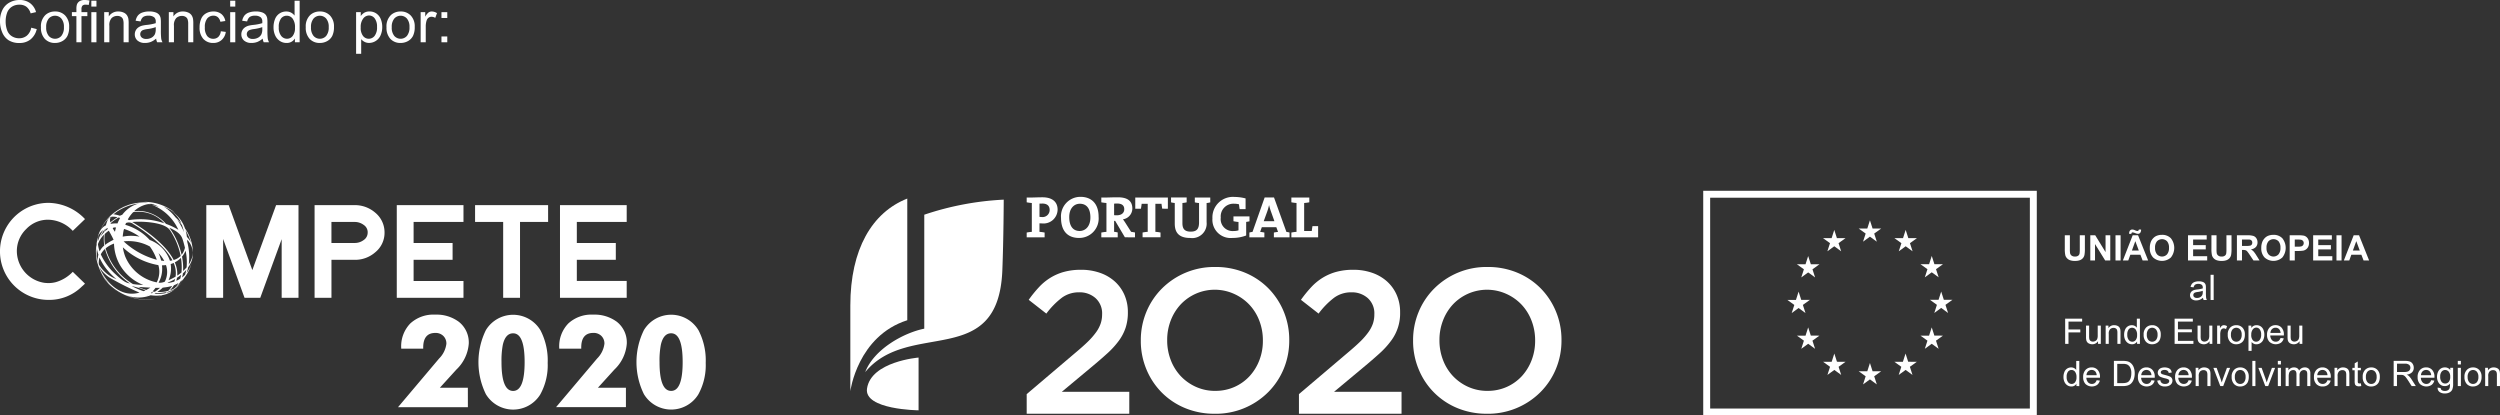 <svg xmlns="http://www.w3.org/2000/svg" width="360.912" height="59.98" viewBox="0 0 360.912 59.98">
  <rect x="0" y="0" width="360.912" height="59.98" fill="#333333" stroke="none"/>
  <g id="Barra_logos_2" data-name="Barra logos 2" transform="translate(-677.597 -2241)">
    <g id="Grupo_447" data-name="Grupo 447" transform="translate(677.597 2270.138)">
      <path id="Caminho_470" data-name="Caminho 470" d="M690.11,825.194a5.487,5.487,0,0,1-2.452,1.491,4.2,4.2,0,0,1-1.05.134,5.064,5.064,0,0,1-.588-.035,4.663,4.663,0,0,1-3.984-4.546,4.406,4.406,0,0,1,1.357-3.222,4.3,4.3,0,0,1,3.215-1.342,4.97,4.97,0,0,1,3.5,1.607l1.768-1.7a7.4,7.4,0,0,0-5.271-2.342,7,7,0,1,0,0,14.007,6.692,6.692,0,0,0,4.806-1.916c.156-.135.311-.276.464-.425Z" transform="translate(-679.604 -815.091)" fill="#fff"/>
      <path id="Caminho_471" data-name="Caminho 471" d="M756.852,829.317h-2.43v-8.469l-3.091,8.469h-2.269l-3.09-8.5v8.5h-2.43V815.935h3.234l3.412,9.379,3.43-9.379h3.233Z" transform="translate(-713.759 -815.46)" fill="#fff"/>
      <path id="Caminho_472" data-name="Caminho 472" d="M787.2,819.884a3.607,3.607,0,0,1-1.34,2.858,4.415,4.415,0,0,1-3,1.09h-3.323v5.485H777.1V815.935h5.753a4.477,4.477,0,0,1,2.984,1.073A3.672,3.672,0,0,1,787.2,819.884Zm-2.431,0a1.276,1.276,0,0,0-.573-1.089,2.148,2.148,0,0,0-1.327-.43h-3.335V821.4h3.335a2.156,2.156,0,0,0,1.327-.429A1.278,1.278,0,0,0,784.765,819.884Z" transform="translate(-731.686 -815.46)" fill="#fff"/>
      <path id="Caminho_473" data-name="Caminho 473" d="M812.2,829.317h-9.63V815.935h9.63v2.43H805V821.4h5.628v2.429H805v3.055h7.2Z" transform="translate(-745.29 -815.46)" fill="#fff"/>
      <path id="Caminho_474" data-name="Caminho 474" d="M837.388,818.365h-4.056v10.951H830.9V818.365h-4.056v-2.43h10.542Z" transform="translate(-758.26 -815.46)" fill="#fff"/>
      <path id="Caminho_475" data-name="Caminho 475" d="M862.789,829.317h-9.63V815.935h9.63v2.43h-7.2V821.4h5.628v2.429h-5.628v3.055h7.2Z" transform="translate(-772.316 -815.46)" fill="#fff"/>
      <g id="Grupo_446" data-name="Grupo 446" transform="translate(13.846 0)">
        <path id="Caminho_476" data-name="Caminho 476" d="M722.56,814.968c.131-.014.289-.026.546-.046C722.859,814.935,722.735,814.943,722.56,814.968Z" transform="translate(-716.396 -814.919)" fill="#fff"/>
        <path id="Caminho_477" data-name="Caminho 477" d="M718.859,815.727c.268-.094.43-.151.571-.195C719.258,815.581,719.112,815.632,718.859,815.727Z" transform="translate(-714.419 -815.245)" fill="#fff"/>
        <path id="Caminho_478" data-name="Caminho 478" d="M735.3,840.185l0,0-.057.062Z" transform="translate(-723.173 -828.413)" fill="#fff"/>
        <path id="Caminho_479" data-name="Caminho 479" d="M720.084,815.359c.15-.042.318-.083.6-.15C720.407,815.269,720.264,815.3,720.084,815.359Z" transform="translate(-715.074 -815.072)" fill="#fff"/>
        <path id="Caminho_480" data-name="Caminho 480" d="M721.369,815.108c.265-.044.424-.07.555-.088C721.744,815.039,721.617,815.06,721.369,815.108Z" transform="translate(-715.76 -814.971)" fill="#fff"/>
        <path id="Caminho_481" data-name="Caminho 481" d="M723.788,814.916l-.057,0h.176C723.867,814.917,723.831,814.915,723.788,814.916Z" transform="translate(-717.022 -814.916)" fill="#fff"/>
        <path id="Caminho_482" data-name="Caminho 482" d="M727.349,844.669l.014,0-.021.005Z" transform="translate(-718.951 -830.808)" fill="#fff"/>
        <path id="Caminho_483" data-name="Caminho 483" d="M709.355,828.336c.011-.164.032-.347.067-.654C709.382,827.976,709.364,828.148,709.355,828.336Z" transform="translate(-709.342 -821.735)" fill="#fff"/>
        <path id="Caminho_484" data-name="Caminho 484" d="M727.841,844.381l.091-.033c-.172.054-.353.1-.545.148C727.527,844.462,727.706,844.421,727.841,844.381Z" transform="translate(-718.975 -830.638)" fill="#fff"/>
        <path id="Caminho_485" data-name="Caminho 485" d="M709.608,826.4c-.034.169-.084.395-.11.565.054-.278.089-.461.13-.629C709.621,826.354,709.614,826.372,709.608,826.4Z" transform="translate(-709.419 -821.014)" fill="#fff"/>
        <path id="Caminho_486" data-name="Caminho 486" d="M738.755,834.143c.007-.025.012-.048.019-.073-.012.043-.022.082-.035.127Z" transform="translate(-725.039 -825.148)" fill="#fff"/>
        <path id="Caminho_487" data-name="Caminho 487" d="M714.023,818.462a.379.379,0,0,1,.04-.031c.232-.209.373-.333.542-.461A6.007,6.007,0,0,0,714.023,818.462Z" transform="translate(-711.836 -816.547)" fill="#fff"/>
        <path id="Caminho_488" data-name="Caminho 488" d="M715.272,817.586c.115-.084.259-.184.478-.335C715.539,817.393,715.4,817.491,715.272,817.586Z" transform="translate(-712.503 -816.163)" fill="#fff"/>
        <path id="Caminho_489" data-name="Caminho 489" d="M716.456,816.875l-.158.1c.178-.1.307-.179.42-.242C716.633,816.776,716.547,816.822,716.456,816.875Z" transform="translate(-713.051 -815.886)" fill="#fff"/>
        <path id="Caminho_490" data-name="Caminho 490" d="M712.742,819.84a.566.566,0,0,0-.082.076c-.111.137-.264.316-.369.457l.08-.1C712.51,820.1,712.636,819.959,712.742,819.84Z" transform="translate(-710.911 -817.546)" fill="#fff"/>
        <path id="Caminho_491" data-name="Caminho 491" d="M714.016,819.029l0,0,0,0Z" transform="translate(-711.832 -817.112)" fill="#fff"/>
        <path id="Caminho_492" data-name="Caminho 492" d="M709.34,829.9v-.033c0-.04,0-.081-.007-.127,0-.219,0-.373.009-.515,0,.05-.006.1-.008.147,0-.11,0-.2.008-.291-.01.145-.013.276-.012.464,0,.018,0,.033,0,.051,0,.084,0,.178,0,.294v-.15Z" transform="translate(-709.328 -822.486)" fill="#fff"/>
        <path id="Caminho_493" data-name="Caminho 493" d="M711.6,838.2c-.036-.056-.071-.112-.1-.168l.032.055c.088.147.13.21.24.367l.045.06c-.039-.054-.076-.108-.111-.161Z" transform="translate(-710.483 -827.263)" fill="#fff"/>
        <path id="Caminho_494" data-name="Caminho 494" d="M713.832,841.006c.1.1.151.146.276.257l.014.012-.031-.027C714,841.166,713.914,841.085,713.832,841.006Z" transform="translate(-711.734 -828.853)" fill="#fff"/>
        <path id="Caminho_495" data-name="Caminho 495" d="M712.875,839.966c-.075-.084-.144-.168-.211-.251C712.742,839.817,712.786,839.867,712.875,839.966Z" transform="translate(-711.11 -828.164)" fill="#fff"/>
        <path id="Caminho_496" data-name="Caminho 496" d="M731.7,817.16h0l-.018-.011Z" transform="translate(-721.268 -816.109)" fill="#fff"/>
        <path id="Caminho_497" data-name="Caminho 497" d="M734.015,841.722l-.09.074h0Z" transform="translate(-722.468 -829.236)" fill="#fff"/>
        <path id="Caminho_498" data-name="Caminho 498" d="M715.966,842.743l-.109-.075-.065-.043Z" transform="translate(-712.781 -829.718)" fill="#fff"/>
        <path id="Caminho_499" data-name="Caminho 499" d="M739.039,833.059l.01-.054,0,.012c-.023.115-.053.247-.086.378.021-.08.041-.166.075-.322C739.036,833.068,739.038,833.064,739.039,833.059Z" transform="translate(-725.158 -824.579)" fill="#fff"/>
        <path id="Caminho_500" data-name="Caminho 500" d="M709.631,827.194l0-.014c.006-.028.01-.056.016-.083C709.643,827.128,709.638,827.161,709.631,827.194Z" transform="translate(-709.49 -821.423)" fill="#fff"/>
        <path id="Caminho_501" data-name="Caminho 501" d="M723.336,822.294c0,.021,0,.04-.006.059s-.006.047-.008.068a6,6,0,0,0-1.125-3.657,4.808,4.808,0,0,0-1.478-2.15l-.014-.011c-.032-.027-.069-.051-.1-.077-.095-.072-.19-.144-.272-.2s-.195-.126-.3-.191c.108.07.209.14.305.212a3.917,3.917,0,0,1,1.339,1.717,9.977,9.977,0,0,0-.8-.854l-.006-.007-.044-.038c-.106-.135-.134-.169-.247-.3a6.341,6.341,0,0,0-1.488-1.28,10.371,10.371,0,0,1,1.7.944c-.152-.123-.31-.243-.467-.359a7.148,7.148,0,0,0-2.241-1.028l-.089-.023-.018-.005a7,7,0,0,0-.926-.158,5.837,5.837,0,0,0-.837-.032,3.283,3.283,0,0,1,.674.075,8.258,8.258,0,0,0-3.645.645c.179-.085.368-.171.526-.24a6.881,6.881,0,0,0-.65.3l-.089.044-.075.04.1-.049-.059.033a5.2,5.2,0,0,1,1.185-.441,7.033,7.033,0,0,0-2.569,1.447.476.476,0,0,0-.056.032l-.115.1c-.2.213-.45.5-.651.741-.04.051-.081.1-.122.161l.042-.063c-.026.036-.047.068-.071.1-.113.155-.231.333-.354.542l-.1.18.037-.061a9.254,9.254,0,0,0-.444.954,7.577,7.577,0,0,0-.237.774,2.371,2.371,0,0,1,.211-.536c-.087.263-.145.438-.189.6,0,.009,0,.018-.008.027-.015.06-.03.121-.044.185s-.023.1-.034.16c0,.024-.01.048-.014.07s0,.02-.006.029c-.014.074-.028.156-.045.247.012-.061.024-.131.037-.2,0,.021-.006.042-.01.062a6.655,6.655,0,0,0-.08.8,3.947,3.947,0,0,0-.022.451c0,.05,0,.112.006.167.011.2.023.328.047.495-.012-.109-.018-.207-.021-.3.011.143.026.28.042.408.012.093.026.179.039.264-.027-.155-.046-.273-.06-.373q.01.092.025.192l.039.211c0-.016-.009-.034-.012-.049s-.007-.026-.01-.039c-.024-.107-.043-.208-.055-.3,0-.022-.006-.043-.009-.064,0,.059.01.111.015.159a5.705,5.705,0,0,0,.093.573l-.042-.233c0,.026.01.052.016.081.015.073.034.158.06.254a8.313,8.313,0,0,0,1.09,2.445,5.886,5.886,0,0,1-.5-.769l-.015-.028c-.007-.015-.049-.094-.1-.209l-.025-.058c-.025-.058-.053-.122-.079-.185.034.081.06.145.083.2.057.129.1.211.185.376l.149.26c.11.173.248.378.36.533a8.122,8.122,0,0,0,1.387,1.454l-.1-.076c.108.089.169.134.292.224l.073.053.031.022c-.02-.014-.038-.027-.055-.04l0,0h0l-.014-.01.011.007-.027-.02-.041-.031c.057.042.116.085.178.127l.01.007.009.006.168.109c.039.026.074.048.1.067l0,0c.145.092.205.124.365.208l.051.027-.008,0-.132-.074c-.1-.058-.216-.122-.3-.177h0l-.006,0a6.721,6.721,0,0,1-1.479-1.284l.167.164a8.066,8.066,0,0,0,3.706,1.966,7.116,7.116,0,0,0,1.534.172,5.869,5.869,0,0,0,1.139-.108l.007,0,.4-.094-.276.064-.039.009-.01,0a6.993,6.993,0,0,1-2.54-.028,7.614,7.614,0,0,1-1.684-.544,4.848,4.848,0,0,0,3.668.058c.1.013.2.027.3.034.183.017.357.025.522.025a4.762,4.762,0,0,0,.756-.06c-.177.085-.357.158-.537.224a5.572,5.572,0,0,0,.645-.243c.122-.023.24-.048.349-.079.075-.021.148-.044.217-.068a3.741,3.741,0,0,0,.87-.439l.1-.075-.089.067c.034-.024.062-.047.094-.07l0,0,.006,0h0c.116-.084.219-.165.312-.241l-.029.021-.139.094a3.612,3.612,0,0,1-.744.365c-.075.026-.15.05-.225.072-.041.011-.081.02-.122.03.083-.055.162-.113.239-.174l.054-.014c.08-.025.157-.05.233-.078a3.417,3.417,0,0,0,.786-.411,3.673,3.673,0,0,0,.3-.231,4.75,4.75,0,0,0,.355-.341c.055-.059.109-.126.164-.19l-.067.072a4.032,4.032,0,0,1-.312.293c-.1.08-.192.153-.292.222-.08.055-.164.1-.247.151l.142-.113a2.779,2.779,0,0,0,.655-.822c.038-.03.078-.057.115-.089.081-.07.16-.145.237-.225a3.869,3.869,0,0,1-.425.577,4.727,4.727,0,0,0,.6-.775l.024-.027c.08-.1.157-.2.233-.308a6.008,6.008,0,0,0,.619-1.183c.025-.075.046-.15.064-.228-.018.076-.039.152-.063.226v0c.027-.073.075-.218.089-.265l.017-.061c.026-.1.054-.2.081-.309a.047.047,0,0,1,0-.015v-.006l0,.011c-.025.093-.054.18-.114.363v.006a4.34,4.34,0,0,1-.5.946c-.032.046-.068.085-.1.129a6.045,6.045,0,0,0,.237-.818c.017-.024.035-.046.052-.07a4.272,4.272,0,0,0,.387-.721l.068-.181c.013-.041.027-.089.042-.137-.034.181-.078.373-.133.578.073-.263.127-.488.163-.688.012-.044.024-.088.035-.137.006-.029.013-.061.019-.093a2.023,2.023,0,0,0,.029-.226c0-.051.007-.107.011-.165.008-.125.014-.259.016-.37Zm-.287-1.5a3.746,3.746,0,0,0-.584-.827,5.546,5.546,0,0,0-.112-.662c-.019-.08-.039-.161-.063-.243,0-.013-.009-.027-.013-.04A7.217,7.217,0,0,1,723.048,820.79Zm-1.291,5.244h0Zm-1.988,1.729a4.79,4.79,0,0,1-1.27.168h-.084c-.071,0-.144-.007-.217-.011a5.419,5.419,0,0,0,.785-.622.884.884,0,0,0,.187-.025,5.841,5.841,0,0,0,1.17-.227A3.4,3.4,0,0,1,719.77,827.763Zm-8.206-10.7c-.056.068-.108.132-.148.185l-.041.053,0-.024c0-.007,0-.012,0-.018a.578.578,0,0,1,.063-.177A.99.99,0,0,1,711.563,817.065Zm4.057-1.925c-.107.023-.218.051-.333.088a4.1,4.1,0,0,0-.511.2,4.512,4.512,0,0,0-1.639,1.351c-.2.08-.345.144-.345.144a4.172,4.172,0,0,0-.882-.205c.079-.08.16-.157.246-.23.021-.018.045-.034.066-.052A7.311,7.311,0,0,1,715.62,815.14Zm6.566,6.4c0,.018-.007.038-.012.055a2.542,2.542,0,0,1-.471.965,11.135,11.135,0,0,0-.875-2.452,9.178,9.178,0,0,0-.9-1.454c1.594.692,1.8,1.279,1.967,1.815C722.01,820.834,722.1,821.188,722.186,821.536Zm-.5,3.576a6.76,6.76,0,0,1-.6.438l-.01.007a4.066,4.066,0,0,0-.358-1.908,3.457,3.457,0,0,0,.867-.63l.021-.022A7.924,7.924,0,0,1,721.685,825.112Zm-4.03,2.756-.025,0,0,0c0,.005-.052,0-.058,0l-.068-.01a5.884,5.884,0,0,0,.431-.525h.034l.069,0h0l.069,0c.164,0,.32-.006.477-.011a5.147,5.147,0,0,1-.765.581C717.769,827.881,717.713,827.877,717.655,827.868Zm-7.014-6.729a5.865,5.865,0,0,1-.062-1.409c0-.057.013-.113.02-.17a5.456,5.456,0,0,1,.594-.49c.02.036.037.075.059.11.371.66.489.9.631,1.205a8.482,8.482,0,0,0-.861.483A4.327,4.327,0,0,0,710.641,821.14Zm.045-2.139c.013-.058.028-.116.042-.174a2.972,2.972,0,0,1,.313-.1c.01.027.018.053.029.082a5.064,5.064,0,0,0-.415.351C710.666,819.109,710.674,819.055,710.686,819Zm.681-1.627.1-.137c.046-.061.092-.12.139-.177a2.84,2.84,0,0,1,.845.08,6.816,6.816,0,0,0-1.034.737A1.728,1.728,0,0,1,711.367,817.374Zm7.008,9.208a4.053,4.053,0,0,0,.491-2.506h0a4.639,4.639,0,0,0,.531-.03l.05-.008a3.062,3.062,0,0,1-.172,2.4,1.8,1.8,0,0,1-.83.154v0Zm.378-3.188a6.715,6.715,0,0,0-.382-1.084,5.008,5.008,0,0,1,.825,1.129l-.088,0C718.991,823.425,718.872,823.411,718.752,823.394Zm1.373.5a3.952,3.952,0,0,0,.375-.138l.055-.026a3.616,3.616,0,0,1,.278,1.978,7.964,7.964,0,0,1-.929.474l-.082.034A4.1,4.1,0,0,0,720.125,823.892Zm.181-.519c-.094.019-.19.033-.288.046a4.883,4.883,0,0,0-2.921-3.005,7.607,7.607,0,0,0-3.525-2.186c.01-.027.02-.056.03-.083.023-.061.05-.118.075-.177a1.025,1.025,0,0,1,1.07.168,21.347,21.347,0,0,1,4.481,3.612,8.149,8.149,0,0,1,1.151,1.608C720.355,823.361,720.331,823.368,720.306,823.373Zm-8.553-4.666c.05-.029.094-.059.146-.088a1.818,1.818,0,0,1,.337-.009c-.015.051-.032.1-.046.155-.041.151-.077.306-.11.469-.046-.068-.108-.156-.151-.224s-.078-.125-.113-.186C711.792,818.782,711.775,818.746,711.754,818.706Zm1.6.258c.012-.049.028-.094.041-.143a8.149,8.149,0,0,1,2.235,1.114,6.151,6.151,0,0,0-2.43,0A7.541,7.541,0,0,1,713.35,818.965Zm-.6-1.592a5.8,5.8,0,0,0-.309.657,3.953,3.953,0,0,0-.964.059c-.009-.028-.018-.056-.026-.083l0-.013a6.275,6.275,0,0,1,1.151-.818s.082.019.232.066C712.8,817.285,712.775,817.326,712.749,817.373Zm4.368,3.988a7.4,7.4,0,0,1,1,1.911l-.06-.014a11.333,11.333,0,0,1-4.575-2.5c-.052-.046-.1-.094-.152-.141A6.457,6.457,0,0,1,717.117,821.361Zm1.19,2.683.035,0a3.359,3.359,0,0,1-.238,2.492,6.264,6.264,0,0,1-4.548-3.739,6.014,6.014,0,0,1-.339-1.319A9.919,9.919,0,0,0,718.307,824.044Zm-1.7,3.588a8.927,8.927,0,0,1-1.163-.443c.623.043,1.2.082,1.749.106C716.994,827.423,716.8,827.534,716.607,827.632Zm3.131-1.088,0,.009a9.035,9.035,0,0,0,1.03-.509,3.476,3.476,0,0,1-.121.379,4.609,4.609,0,0,1-.945.2C719.713,826.593,719.725,826.569,719.738,826.544Zm.266-7.566a10.341,10.341,0,0,1,1.555,3.74l-.025.027a2.34,2.34,0,0,1-.977.559c-1.081-2.1-3.632-4.042-5.98-5.482C715.479,817.717,719.127,817.738,720,818.978Zm-5.885-1.423-.191-.1a4.907,4.907,0,0,1,.607-.868c.037-.041.074-.081.111-.121.023-.024.047-.046.071-.07a4.983,4.983,0,0,1,4.487,1.616A10.384,10.384,0,0,0,714.119,817.555ZM712.98,817l-.026-.011.053-.025Zm-.881-.475c-.034.028-.069.057-.1.085s-.079.076-.117.113h-.058l.007-.006C711.914,816.655,712,816.59,712.1,816.525Zm-1.2,1.732c0-.009.006-.019.01-.028l0,.022Zm-.319.824c-.01.057-.018.117-.027.177a4.371,4.371,0,0,0-.561.679c-.01.014-.022.033-.032.048a5.48,5.48,0,0,1,.661-1.114h0C710.613,818.938,710.6,819.007,710.585,819.08Zm-.077.568c-.006.057-.013.111-.017.17a6.092,6.092,0,0,0,.056,1.4,2.779,2.779,0,0,0-.671.853,4.789,4.789,0,0,1-.229-.939c-.005-.041-.006-.077-.01-.117A3.554,3.554,0,0,1,710.508,819.648Zm-1.019,2c0,.027,0,.054.008.081a4.8,4.8,0,0,0,.2.812,2.8,2.8,0,0,0-.091.9c0,.065.014.153.02.218-.02-.094-.048-.219-.065-.313A5.431,5.431,0,0,1,709.489,821.646Zm.269,2.311a2.671,2.671,0,0,1,.1-1.011c.009.021.016.043.026.064a7.779,7.779,0,0,0,1.071,1.717c.126.146.292.341.423.481l.229.234.12.115.025.024.029.03c.182.171.307.285.533.477-.086-.041-.2-.092-.287-.135A4.92,4.92,0,0,1,709.758,823.957Zm2.3,1.314-.09-.087-.035-.035-.121-.117-.232-.24a9.036,9.036,0,0,1-1.5-2.22c-.014-.03-.023-.057-.035-.086a2.829,2.829,0,0,1,.61-.777c.011.043.018.085.03.128.025.085.051.17.08.256a8.885,8.885,0,0,0,3.5,4.608l-.076-.015C713.723,826.586,713.387,826.516,712.055,825.271Zm-1.285-3.512c-.011-.044-.019-.088-.029-.131a4.108,4.108,0,0,1,1.21-.689c0,.052,0,.1,0,.155a6.92,6.92,0,0,0,.315,1.713,6.259,6.259,0,0,0,.57,1.278,6.735,6.735,0,0,0,3.32,2.82l-.185,0a10.075,10.075,0,0,1-1.293-.124A8.74,8.74,0,0,1,710.771,821.759Zm5.721,5.933c-.091.044-.181.082-.272.12a10.489,10.489,0,0,1-1.721-.745A12.514,12.514,0,0,1,716.492,827.692Zm.891.274h0l-.036.036-.079.077-.023,0C717.332,828.006,717.388,827.958,717.382,827.966Zm.046.146-.018,0h0c-.045-.007-.086-.018-.13-.026.033-.034.07-.071.111-.114l.062.014a.3.3,0,0,0,.056.011c.033.008.067.014.1.02C717.549,828.049,717.487,828.082,717.428,828.112Zm3.512-1.8a3.624,3.624,0,0,0,.1-.438l.027-.016a6.865,6.865,0,0,0,.571-.412,4.88,4.88,0,0,1-.109.5l-.021.067a3.659,3.659,0,0,1-.519.275C720.973,826.3,720.956,826.307,720.94,826.314Zm.82-3.487a3.153,3.153,0,0,0,.51-.825c.005-.011.008-.023.013-.034a8.031,8.031,0,0,1,.146,2.4,5.217,5.217,0,0,1-.5.526l-.009.008A8.166,8.166,0,0,0,721.76,822.828Zm-.008-4.566c.012.032.025.063.035.094.022.063.043.127.063.19.04.127.076.253.113.382s.069.264.1.385a9.586,9.586,0,0,0-.948-1.762c-.008-.013-.02-.029-.029-.041A8.8,8.8,0,0,1,721.752,818.262Zm-3.356-2.6a6.728,6.728,0,0,0-1.025-.334,6.908,6.908,0,0,1,3.87,3.629,9.051,9.051,0,0,0-1.784-.857,5.614,5.614,0,0,0-3.064-1.783,4.919,4.919,0,0,0-1.558-.038,4.011,4.011,0,0,1,1.665-.952l.047-.013.071-.017h0c.082-.018.189-.04.311-.058.157.028.3.057.437.089-.124-.038-.249-.071-.373-.1a3.031,3.031,0,0,1,.324-.024A2.937,2.937,0,0,1,718.4,815.659Zm-7.018,1.447.038-.013c-.1.105-.207.224-.315.347l-.038.045c-.017.035-.042.094-.073.17-.06.15-.142.377-.224.658a1.872,1.872,0,0,0-.617.487h0a2.1,2.1,0,0,0-.219.325c-.015.027-.032.062-.046.089A6.3,6.3,0,0,1,711.378,817.106Zm-1.65,2.671c.011-.031.024-.065.035-.1a1.978,1.978,0,0,1,.645-.694,5.584,5.584,0,0,0-.793,1.649,3.328,3.328,0,0,1,.057-.622A2.291,2.291,0,0,1,709.728,819.777Zm-.272,1.108c0,.09,0,.18,0,.27-.021.08-.04.167-.058.264C709.411,821.248,709.428,821.073,709.456,820.885Zm-.076,1.336c0-.041,0-.083,0-.125,0-.066.01-.123.015-.169-.006.186,0,.366,0,.543,0-.03-.006-.059-.008-.09C709.384,822.328,709.382,822.274,709.38,822.221Zm1.5,4.148a7.871,7.871,0,0,1-.679-1.086,7.381,7.381,0,0,0,.414.662,6.592,6.592,0,0,0,.519.652,5.616,5.616,0,0,0,.489.489c-.03-.026-.065-.05-.094-.077A8.046,8.046,0,0,1,710.877,826.37Zm2.478,1.863c.089.04.178.079.273.115C713.642,828.354,713.53,828.312,713.355,828.233Zm-3.532-3.914a4.825,4.825,0,0,0,1.765,1.7,39.074,39.074,0,0,0,4.039,2C712.34,828.935,710.292,825.575,709.823,824.319Zm7.041,4.026.034.006-.154.059C716.783,828.392,716.823,828.37,716.864,828.345Zm2.485-.243a4.629,4.629,0,0,1-.942.093c-.126,0-.251,0-.376-.013-.081-.005-.161-.015-.242-.024.059-.031.117-.064.174-.1.076.008.152.019.229.022.058,0,.116,0,.175,0,.092,0,.185,0,.279-.011a6.133,6.133,0,0,0,.928-.14Q719.462,828.026,719.349,828.1Zm1.29-.684a3.868,3.868,0,0,1-.412.195c-.08.032-.162.062-.245.089a3.846,3.846,0,0,0,.62-.749c.042-.016.086-.031.127-.049a3.59,3.59,0,0,0,.532-.286c-.051.1-.107.191-.178.3A2.462,2.462,0,0,1,720.639,827.418Zm1.183-1.62c-.018.014-.037.026-.054.04a3.681,3.681,0,0,0,.125-.606l.022-.019a5.462,5.462,0,0,0,.459-.477,5.029,5.029,0,0,1-.17.706A3.59,3.59,0,0,1,721.822,825.8Zm1.275-2.521v.015c0-.006,0-.011,0-.016l-.03.073a4.343,4.343,0,0,1-.3.567c-.01.016-.023.03-.033.046a8.43,8.43,0,0,0-.224-3.285c0-.045,0-.085,0-.134s0-.108-.005-.164a2.737,2.737,0,0,1,.78,2.315A4.274,4.274,0,0,1,723.1,823.277Zm.211-.742c0,.023-.007.046-.01.068.011-.18.014-.362.01-.568.009.1.014.24.015.343l0,.059C723.315,822.472,723.312,822.505,723.307,822.535Z" transform="translate(-709.333 -814.916)" fill="#fff"/>
        <path id="Caminho_502" data-name="Caminho 502" d="M731.72,817.174l.009,0c.079.047.169.1.257.157-.071-.046-.146-.092-.223-.139Z" transform="translate(-721.29 -816.122)" fill="#fff"/>
        <path id="Caminho_503" data-name="Caminho 503" d="M709.336,830.823l.008.167c0,.018,0,.044.005.078s.01.109.019.18c-.009-.1-.018-.227-.029-.389C709.338,830.846,709.337,830.835,709.336,830.823Z" transform="translate(-709.332 -823.413)" fill="#fff"/>
        <path id="Caminho_504" data-name="Caminho 504" d="M712.164,821.325c-.037.054-.072.107-.106.156.037-.056.075-.109.109-.16Z" transform="translate(-710.786 -818.337)" fill="#fff"/>
        <path id="Caminho_505" data-name="Caminho 505" d="M711.142,823.005l-.005.009-.02.033c-.014.026-.024.048-.037.073l.035-.067Z" transform="translate(-710.264 -819.237)" fill="#fff"/>
        <path id="Caminho_506" data-name="Caminho 506" d="M712.171,839.064c.06.083.122.167.188.252.014.017.027.035.041.052l-.024-.03Z" transform="translate(-710.847 -827.816)" fill="#fff"/>
        <path id="Caminho_507" data-name="Caminho 507" d="M735.906,839.746c-.039.048-.079.091-.119.137l.054-.058Z" transform="translate(-723.462 -828.18)" fill="#fff"/>
        <path id="Caminho_508" data-name="Caminho 508" d="M709.422,828.02c-.039.288-.057.458-.067.641C709.367,828.5,709.388,828.32,709.422,828.02Z" transform="translate(-709.342 -821.916)" fill="#fff"/>
        <path id="Caminho_509" data-name="Caminho 509" d="M711.213,822.289c.116-.193.26-.423.394-.625C711.457,821.886,711.333,822.076,711.213,822.289Z" transform="translate(-710.335 -818.521)" fill="#fff"/>
        <path id="Caminho_510" data-name="Caminho 510" d="M712.663,820.341c-.059.067-.123.146-.187.226l-.179.227c.029-.037.061-.075.094-.115.078-.1.164-.2.252-.3v-.005Z" transform="translate(-710.914 -817.814)" fill="#fff"/>
        <path id="Caminho_511" data-name="Caminho 511" d="M713.151,840.29c-.012-.013-.023-.025-.034-.037.018.021.037.041.056.063.073.08.151.162.233.244l.044.044a.186.186,0,0,0-.019-.02C713.367,840.518,713.282,840.43,713.151,840.29Z" transform="translate(-711.352 -828.451)" fill="#fff"/>
        <path id="Caminho_512" data-name="Caminho 512" d="M709.764,833.818c-.031-.118-.068-.268-.126-.511A5.183,5.183,0,0,0,709.764,833.818Z" transform="translate(-709.494 -824.74)" fill="#fff"/>
        <path id="Caminho_513" data-name="Caminho 513" d="M710.07,834.9c-.077-.232-.125-.376-.161-.494C709.955,834.576,709.991,834.678,710.07,834.9Z" transform="translate(-709.638 -825.327)" fill="#fff"/>
        <path id="Caminho_514" data-name="Caminho 514" d="M711.316,837.741c.027.045.054.09.081.134-.012-.019-.024-.042-.039-.068S711.33,837.763,711.316,837.741Z" transform="translate(-710.39 -827.109)" fill="#fff"/>
        <path id="Caminho_515" data-name="Caminho 515" d="M714.467,841.593l.094.081c.009.008.019.014.027.022l-.009-.008.1.083-.226-.188Z" transform="translate(-712.067 -829.161)" fill="#fff"/>
        <path id="Caminho_516" data-name="Caminho 516" d="M710.26,835.479a.1.1,0,0,0-.006-.014c.034.087.076.19.119.292l-.051-.124Z" transform="translate(-709.823 -825.893)" fill="#fff"/>
      </g>
      <path id="Caminho_517" data-name="Caminho 517" d="M813.046,863.233H802.96l5.927-7.019a3.632,3.632,0,0,0,1.055-2.129,1.521,1.521,0,0,0-.442-1.137,1.569,1.569,0,0,0-1.146-.433q-1.757,0-1.758,2.11v.164h-3.175V854.7a4.732,4.732,0,0,1,1.308-3.55,4.924,4.924,0,0,1,3.59-1.277,5.385,5.385,0,0,1,3.41,1.028,3.789,3.789,0,0,1,1.444,3.167,5.736,5.736,0,0,1-1.787,3.735L809,860.427h4.041Zm11.52-6.378a8.685,8.685,0,0,1-1.083,4.564,4.6,4.6,0,0,1-7.84-.063,10.5,10.5,0,0,1,0-9.246,4.6,4.6,0,0,1,7.894.045A9.437,9.437,0,0,1,824.566,856.854Zm-6.667-.126q0,4.159,1.678,4.159,1.659,0,1.66-4.159t-1.66-4.159q-1.11,0-1.488,1.659A12.072,12.072,0,0,0,817.9,856.728Zm17.962,6.5H825.775l5.927-7.019a3.637,3.637,0,0,0,1.055-2.129,1.522,1.522,0,0,0-.443-1.137,1.57,1.57,0,0,0-1.145-.433q-1.759,0-1.759,2.11v.164h-3.176V854.7a4.732,4.732,0,0,1,1.308-3.55,4.926,4.926,0,0,1,3.591-1.277,5.387,5.387,0,0,1,3.41,1.028,3.789,3.789,0,0,1,1.443,3.167A5.736,5.736,0,0,1,834.2,857.8l-2.381,2.625h4.042Zm11.519-6.378a8.7,8.7,0,0,1-1.082,4.564,4.6,4.6,0,0,1-7.84-.063,10.486,10.486,0,0,1,0-9.246,4.595,4.595,0,0,1,7.893.045A9.442,9.442,0,0,1,847.38,856.854Zm-6.666-.126q0,4.159,1.677,4.159,1.661,0,1.661-4.159t-1.661-4.159q-1.109,0-1.488,1.659A12.121,12.121,0,0,0,840.714,856.728Z" transform="translate(-745.5 -833.589)" fill="#fff"/>
    </g>
    <g id="Grupo_502" data-name="Grupo 502" transform="translate(923.983 2269.043)">
      <g id="Grupo_451" data-name="Grupo 451" transform="translate(51.698 5.923)">
        <path id="Caminho_596" data-name="Caminho 596" d="M1319.534,825.282h.734v1.97a4.08,4.08,0,0,0,.027.608.592.592,0,0,0,.224.358.782.782,0,0,0,.485.135.739.739,0,0,0,.471-.128.506.506,0,0,0,.192-.314,4.181,4.181,0,0,0,.032-.618v-2.012h.735v1.91a4.876,4.876,0,0,1-.06.925,1.031,1.031,0,0,1-.219.457,1.113,1.113,0,0,1-.428.3,1.861,1.861,0,0,1-.7.11,2.015,2.015,0,0,1-.79-.12,1.126,1.126,0,0,1-.425-.313,1,1,0,0,1-.206-.4,4.382,4.382,0,0,1-.072-.923Z" transform="translate(-1319.534 -825.282)" fill="#fff"/>
      </g>
      <g id="Grupo_452" data-name="Grupo 452" transform="translate(55.379 5.923)">
        <path id="Caminho_597" data-name="Caminho 597" d="M1327.438,828.919v-3.637h.714l1.489,2.429v-2.429h.682v3.637h-.736l-1.466-2.372v2.372Z" transform="translate(-1327.438 -825.282)" fill="#fff"/>
      </g>
      <g id="Grupo_453" data-name="Grupo 453" transform="translate(59.019 5.923)">
        <path id="Caminho_598" data-name="Caminho 598" d="M1335.251,828.919v-3.637h.734v3.637Z" transform="translate(-1335.251 -825.282)" fill="#fff"/>
      </g>
      <g id="Grupo_454" data-name="Grupo 454" transform="translate(60.082 5.089)">
        <path id="Caminho_599" data-name="Caminho 599" d="M1341.184,827.963h-.8l-.317-.826h-1.454l-.3.826h-.779l1.417-3.637h.776Zm-2.421-3.838h-.318c0-.038,0-.068,0-.089a.577.577,0,0,1,.127-.4.418.418,0,0,1,.325-.14.65.65,0,0,1,.161.019,2.051,2.051,0,0,1,.272.107.827.827,0,0,0,.309.088.188.188,0,0,0,.133-.05.265.265,0,0,0,.068-.166h.323a.745.745,0,0,1-.126.479.4.4,0,0,1-.316.144.8.8,0,0,1-.166-.018c-.038-.01-.133-.044-.285-.1a1.078,1.078,0,0,0-.333-.087.16.16,0,0,0-.124.048A.253.253,0,0,0,1338.763,824.125Zm1.069,2.4-.5-1.35-.491,1.35Z" transform="translate(-1337.535 -823.493)" fill="#fff"/>
      </g>
      <g id="Grupo_455" data-name="Grupo 455" transform="translate(63.972 5.861)">
        <path id="Caminho_600" data-name="Caminho 600" d="M1345.886,827.052a2.315,2.315,0,0,1,.166-.933,1.71,1.71,0,0,1,.339-.5,1.42,1.42,0,0,1,.47-.327,2,2,0,0,1,.784-.144,1.706,1.706,0,0,1,1.286.5,2.227,2.227,0,0,1,0,2.765,1.912,1.912,0,0,1-2.57,0A1.878,1.878,0,0,1,1345.886,827.052Zm.756-.025a1.362,1.362,0,0,0,.286.936.981.981,0,0,0,1.445,0,1.388,1.388,0,0,0,.281-.949,1.365,1.365,0,0,0-.274-.933,1.016,1.016,0,0,0-1.46,0A1.376,1.376,0,0,0,1346.642,827.027Z" transform="translate(-1345.886 -825.149)" fill="#fff"/>
      </g>
      <g id="Grupo_456" data-name="Grupo 456" transform="translate(69.485 5.923)">
        <path id="Caminho_601" data-name="Caminho 601" d="M1357.72,828.919v-3.637h2.7v.615h-1.962v.806h1.825v.613h-1.825v.99h2.031v.613Z" transform="translate(-1357.72 -825.282)" fill="#fff"/>
      </g>
      <g id="Grupo_457" data-name="Grupo 457" transform="translate(72.868 5.923)">
        <path id="Caminho_602" data-name="Caminho 602" d="M1364.983,825.282h.734v1.97a4.055,4.055,0,0,0,.028.608.587.587,0,0,0,.224.358.781.781,0,0,0,.485.135.737.737,0,0,0,.471-.128.5.5,0,0,0,.192-.314,4.092,4.092,0,0,0,.032-.618v-2.012h.734v1.91a4.907,4.907,0,0,1-.06.925,1.028,1.028,0,0,1-.22.457,1.107,1.107,0,0,1-.428.3,1.862,1.862,0,0,1-.7.11,2.014,2.014,0,0,1-.79-.12,1.13,1.13,0,0,1-.426-.313,1,1,0,0,1-.206-.4,4.415,4.415,0,0,1-.072-.923Z" transform="translate(-1364.983 -825.282)" fill="#fff"/>
      </g>
      <g id="Grupo_458" data-name="Grupo 458" transform="translate(76.545 5.923)">
        <path id="Caminho_603" data-name="Caminho 603" d="M1372.877,828.919v-3.637h1.546a2.637,2.637,0,0,1,.847.1.832.832,0,0,1,.422.348,1.043,1.043,0,0,1,.159.573.971.971,0,0,1-.24.676,1.156,1.156,0,0,1-.72.336,1.715,1.715,0,0,1,.394.305,4.166,4.166,0,0,1,.418.59l.444.71h-.878l-.531-.791a5.219,5.219,0,0,0-.387-.535.569.569,0,0,0-.221-.151,1.218,1.218,0,0,0-.37-.041h-.149v1.518Zm.734-2.1h.543a2.8,2.8,0,0,0,.66-.045.4.4,0,0,0,.206-.154.475.475,0,0,0,.075-.273.436.436,0,0,0-.1-.3.451.451,0,0,0-.277-.143q-.089-.012-.536-.012h-.573Z" transform="translate(-1372.877 -825.282)" fill="#fff"/>
      </g>
      <g id="Grupo_459" data-name="Grupo 459" transform="translate(80.062 5.861)">
        <path id="Caminho_604" data-name="Caminho 604" d="M1380.428,827.052a2.314,2.314,0,0,1,.167-.933,1.711,1.711,0,0,1,.338-.5,1.424,1.424,0,0,1,.47-.327,2,2,0,0,1,.784-.144,1.707,1.707,0,0,1,1.286.5,2.228,2.228,0,0,1,0,2.765,1.913,1.913,0,0,1-2.571,0A1.878,1.878,0,0,1,1380.428,827.052Zm.757-.025a1.36,1.36,0,0,0,.286.936.981.981,0,0,0,1.445,0,1.388,1.388,0,0,0,.281-.949,1.367,1.367,0,0,0-.274-.933,1.016,1.016,0,0,0-1.46,0A1.373,1.373,0,0,0,1381.185,827.027Z" transform="translate(-1380.428 -825.149)" fill="#fff"/>
      </g>
      <g id="Grupo_460" data-name="Grupo 460" transform="translate(84.163 5.923)">
        <path id="Caminho_605" data-name="Caminho 605" d="M1389.232,828.919v-3.637h1.179a4.274,4.274,0,0,1,.873.055.954.954,0,0,1,.524.356,1.13,1.13,0,0,1,.211.708,1.18,1.18,0,0,1-.122.563,1,1,0,0,1-.308.359,1.068,1.068,0,0,1-.381.172,4.222,4.222,0,0,1-.762.052h-.479v1.372Zm.734-3.022v1.032h.4a1.9,1.9,0,0,0,.58-.057.482.482,0,0,0,.23-.179.491.491,0,0,0,.083-.283.469.469,0,0,0-.117-.327.509.509,0,0,0-.3-.161,3.582,3.582,0,0,0-.528-.025Z" transform="translate(-1389.232 -825.282)" fill="#fff"/>
      </g>
      <g id="Grupo_461" data-name="Grupo 461" transform="translate(87.552 5.923)">
        <path id="Caminho_606" data-name="Caminho 606" d="M1396.507,828.919v-3.637h2.7v.615h-1.963v.806h1.826v.613h-1.826v.99h2.032v.613Z" transform="translate(-1396.507 -825.282)" fill="#fff"/>
      </g>
      <g id="Grupo_462" data-name="Grupo 462" transform="translate(90.918 5.923)">
        <path id="Caminho_607" data-name="Caminho 607" d="M1403.734,828.919v-3.637h.734v3.637Z" transform="translate(-1403.734 -825.282)" fill="#fff"/>
      </g>
      <g id="Grupo_463" data-name="Grupo 463" transform="translate(91.982 5.923)">
        <path id="Caminho_608" data-name="Caminho 608" d="M1409.667,828.919h-.8l-.317-.826H1407.1l-.3.826h-.779l1.417-3.637h.776Zm-1.352-1.439-.5-1.35-.491,1.35Z" transform="translate(-1406.018 -825.282)" fill="#fff"/>
      </g>
      <g id="Grupo_464" data-name="Grupo 464" transform="translate(51.75 17.96)">
        <path id="Caminho_609" data-name="Caminho 609" d="M1319.646,854.76v-3.637h2.453v.429h-1.972v1.126h1.707v.429h-1.707v1.653Z" transform="translate(-1319.646 -851.123)" fill="#fff"/>
      </g>
      <g id="Grupo_465" data-name="Grupo 465" transform="translate(54.761 18.962)">
        <path id="Caminho_610" data-name="Caminho 610" d="M1327.847,855.91v-.387a.963.963,0,0,1-.836.446,1.062,1.062,0,0,1-.435-.089.719.719,0,0,1-.3-.225.841.841,0,0,1-.137-.331,2.233,2.233,0,0,1-.027-.417v-1.632h.447v1.461a2.592,2.592,0,0,0,.027.471.466.466,0,0,0,.179.277.551.551,0,0,0,.337.1.738.738,0,0,0,.377-.1.572.572,0,0,0,.249-.28,1.411,1.411,0,0,0,.073-.515v-1.411h.447v2.635Z" transform="translate(-1326.111 -853.275)" fill="#fff"/>
      </g>
      <g id="Grupo_466" data-name="Grupo 466" transform="translate(57.596 18.902)">
        <path id="Caminho_611" data-name="Caminho 611" d="M1332.2,855.841v-2.635h.4v.374a.947.947,0,0,1,.839-.434,1.1,1.1,0,0,1,.438.085.687.687,0,0,1,.3.225.848.848,0,0,1,.139.33,2.527,2.527,0,0,1,.025.434v1.62h-.447v-1.6a1.215,1.215,0,0,0-.052-.408.432.432,0,0,0-.185-.216.591.591,0,0,0-.312-.081.724.724,0,0,0-.492.181.9.9,0,0,0-.207.688v1.439Z" transform="translate(-1332.198 -853.147)" fill="#fff"/>
      </g>
      <g id="Grupo_467" data-name="Grupo 467" transform="translate(60.261 17.96)">
        <path id="Caminho_612" data-name="Caminho 612" d="M1339.788,854.76v-.333a.819.819,0,0,1-.736.392,1.034,1.034,0,0,1-.579-.173,1.137,1.137,0,0,1-.409-.485,1.666,1.666,0,0,1-.145-.715,1.872,1.872,0,0,1,.131-.715,1.037,1.037,0,0,1,.394-.493,1.055,1.055,0,0,1,.588-.171.878.878,0,0,1,.424.1.9.9,0,0,1,.3.262v-1.3h.444v3.637Zm-1.411-1.315a1.144,1.144,0,0,0,.214.756.642.642,0,0,0,.5.251.63.63,0,0,0,.5-.239,1.1,1.1,0,0,0,.2-.73,1.239,1.239,0,0,0-.208-.794.641.641,0,0,0-.514-.253.619.619,0,0,0-.5.243A1.2,1.2,0,0,0,1338.377,853.445Z" transform="translate(-1337.918 -851.123)" fill="#fff"/>
      </g>
      <g id="Grupo_468" data-name="Grupo 468" transform="translate(63.081 18.902)">
        <path id="Caminho_613" data-name="Caminho 613" d="M1343.973,854.524a1.356,1.356,0,0,1,.407-1.084,1.226,1.226,0,0,1,.829-.293,1.182,1.182,0,0,1,.888.356,1.354,1.354,0,0,1,.345.984,1.737,1.737,0,0,1-.153.8,1.075,1.075,0,0,1-.444.453,1.293,1.293,0,0,1-.636.161,1.183,1.183,0,0,1-.894-.354A1.417,1.417,0,0,1,1343.973,854.524Zm.459,0a1.123,1.123,0,0,0,.22.757.735.735,0,0,0,1.109,0,1.148,1.148,0,0,0,.221-.771,1.088,1.088,0,0,0-.222-.741.736.736,0,0,0-1.108,0A1.12,1.12,0,0,0,1344.432,854.524Z" transform="translate(-1343.973 -853.147)" fill="#fff"/>
      </g>
      <g id="Grupo_469" data-name="Grupo 469" transform="translate(67.551 17.96)">
        <path id="Caminho_614" data-name="Caminho 614" d="M1353.569,854.76v-3.637h2.63v.429h-2.148v1.114h2.012v.426h-2.012v1.238h2.233v.429Z" transform="translate(-1353.569 -851.123)" fill="#fff"/>
      </g>
      <g id="Grupo_470" data-name="Grupo 470" transform="translate(70.863 18.962)">
        <path id="Caminho_615" data-name="Caminho 615" d="M1362.415,855.91v-.387a.964.964,0,0,1-.836.446,1.062,1.062,0,0,1-.435-.089.72.72,0,0,1-.3-.225.835.835,0,0,1-.137-.331,2.21,2.21,0,0,1-.028-.417v-1.632h.447v1.461a2.619,2.619,0,0,0,.027.471.469.469,0,0,0,.178.277.553.553,0,0,0,.338.1.739.739,0,0,0,.377-.1.572.572,0,0,0,.249-.28,1.412,1.412,0,0,0,.073-.515v-1.411h.446v2.635Z" transform="translate(-1360.678 -853.275)" fill="#fff"/>
      </g>
      <g id="Grupo_471" data-name="Grupo 471" transform="translate(73.693 18.902)">
        <path id="Caminho_616" data-name="Caminho 616" d="M1366.754,855.841v-2.635h.4v.4a1.089,1.089,0,0,1,.284-.369.5.5,0,0,1,.287-.089.874.874,0,0,1,.459.144l-.154.414a.636.636,0,0,0-.328-.1.427.427,0,0,0-.263.089.477.477,0,0,0-.166.244,1.73,1.73,0,0,0-.075.521v1.38Z" transform="translate(-1366.754 -853.147)" fill="#fff"/>
      </g>
      <g id="Grupo_472" data-name="Grupo 472" transform="translate(75.224 18.902)">
        <path id="Caminho_617" data-name="Caminho 617" d="M1370.041,854.524a1.356,1.356,0,0,1,.407-1.084,1.227,1.227,0,0,1,.829-.293,1.182,1.182,0,0,1,.888.356,1.353,1.353,0,0,1,.345.984,1.737,1.737,0,0,1-.153.8,1.075,1.075,0,0,1-.444.453,1.293,1.293,0,0,1-.636.161,1.184,1.184,0,0,1-.894-.354A1.417,1.417,0,0,1,1370.041,854.524Zm.459,0a1.12,1.12,0,0,0,.221.757.735.735,0,0,0,1.109,0,1.148,1.148,0,0,0,.221-.771,1.09,1.09,0,0,0-.222-.741.736.736,0,0,0-1.108,0A1.117,1.117,0,0,0,1370.5,854.524Z" transform="translate(-1370.041 -853.147)" fill="#fff"/>
      </g>
      <g id="Grupo_473" data-name="Grupo 473" transform="translate(78.215 18.902)">
        <path id="Caminho_618" data-name="Caminho 618" d="M1376.463,856.851v-3.644h.407v.342a1,1,0,0,1,.325-.3.892.892,0,0,1,.439-.1,1.039,1.039,0,0,1,.6.174,1.065,1.065,0,0,1,.389.49,1.786,1.786,0,0,1,.132.693,1.765,1.765,0,0,1-.145.728,1.1,1.1,0,0,1-.422.5,1.081,1.081,0,0,1-.582.172.838.838,0,0,1-.4-.094.905.905,0,0,1-.292-.238v1.282Zm.4-2.312a1.147,1.147,0,0,0,.206.751.631.631,0,0,0,.5.243.644.644,0,0,0,.51-.252,1.192,1.192,0,0,0,.213-.78,1.164,1.164,0,0,0-.208-.754.623.623,0,0,0-.5-.251.642.642,0,0,0-.5.266A1.2,1.2,0,0,0,1376.867,854.539Z" transform="translate(-1376.463 -853.147)" fill="#fff"/>
      </g>
      <g id="Grupo_474" data-name="Grupo 474" transform="translate(80.892 18.902)">
        <path id="Caminho_619" data-name="Caminho 619" d="M1384.161,854.992l.462.057a1.128,1.128,0,0,1-.4.627,1.37,1.37,0,0,1-1.671-.133,1.392,1.392,0,0,1-.339-1,1.455,1.455,0,0,1,.342-1.032,1.16,1.16,0,0,1,.888-.367,1.126,1.126,0,0,1,.864.36,1.428,1.428,0,0,1,.335,1.012c0,.027,0,.066,0,.119h-1.965a1.013,1.013,0,0,0,.245.665.731.731,0,0,0,.551.231.682.682,0,0,0,.419-.129A.851.851,0,0,0,1384.161,854.992Zm-1.466-.722h1.471a.893.893,0,0,0-.169-.5.684.684,0,0,0-.553-.258.71.71,0,0,0-.517.206A.816.816,0,0,0,1382.7,854.271Z" transform="translate(-1382.209 -853.147)" fill="#fff"/>
      </g>
      <g id="Grupo_475" data-name="Grupo 475" transform="translate(83.856 18.962)">
        <path id="Caminho_620" data-name="Caminho 620" d="M1390.31,855.91v-.387a.964.964,0,0,1-.836.446,1.066,1.066,0,0,1-.436-.089.721.721,0,0,1-.3-.225.839.839,0,0,1-.137-.331,2.231,2.231,0,0,1-.028-.417v-1.632h.447v1.461a2.619,2.619,0,0,0,.027.471.469.469,0,0,0,.178.277.553.553,0,0,0,.338.1.739.739,0,0,0,.377-.1.57.57,0,0,0,.249-.28,1.4,1.4,0,0,0,.074-.515v-1.411h.446v2.635Z" transform="translate(-1388.573 -853.275)" fill="#fff"/>
      </g>
      <g id="Grupo_476" data-name="Grupo 476" transform="translate(51.507 24.056)">
        <path id="Caminho_621" data-name="Caminho 621" d="M1320.994,867.848v-.333a.819.819,0,0,1-.737.392,1.033,1.033,0,0,1-.579-.174,1.14,1.14,0,0,1-.409-.485,1.675,1.675,0,0,1-.145-.716,1.874,1.874,0,0,1,.131-.715,1.039,1.039,0,0,1,.395-.492,1.055,1.055,0,0,1,.588-.171.881.881,0,0,1,.727.362v-1.3h.444v3.637Zm-1.411-1.315a1.146,1.146,0,0,0,.213.757.644.644,0,0,0,.5.25.631.631,0,0,0,.5-.24,1.1,1.1,0,0,0,.205-.73,1.238,1.238,0,0,0-.209-.794.641.641,0,0,0-.513-.253.619.619,0,0,0-.5.244A1.2,1.2,0,0,0,1319.583,866.533Z" transform="translate(-1319.124 -864.211)" fill="#fff"/>
      </g>
      <g id="Grupo_477" data-name="Grupo 477" transform="translate(54.344 24.999)">
        <path id="Caminho_622" data-name="Caminho 622" d="M1327.168,868.08l.462.057a1.122,1.122,0,0,1-.4.627,1.369,1.369,0,0,1-1.671-.133,1.39,1.39,0,0,1-.339-1,1.456,1.456,0,0,1,.342-1.032,1.16,1.16,0,0,1,.888-.367,1.127,1.127,0,0,1,.864.36,1.427,1.427,0,0,1,.335,1.012c0,.026,0,.066,0,.119h-1.965a1.012,1.012,0,0,0,.245.665.73.73,0,0,0,.551.231.684.684,0,0,0,.419-.129A.855.855,0,0,0,1327.168,868.08Zm-1.466-.722h1.471a.9.9,0,0,0-.168-.5.687.687,0,0,0-.554-.258.711.711,0,0,0-.517.206A.814.814,0,0,0,1325.7,867.358Z" transform="translate(-1325.216 -866.235)" fill="#fff"/>
      </g>
      <g id="Grupo_478" data-name="Grupo 478" transform="translate(58.787 24.056)">
        <path id="Caminho_623" data-name="Caminho 623" d="M1334.754,867.848v-3.637h1.253a3.022,3.022,0,0,1,.647.052,1.235,1.235,0,0,1,.533.26,1.472,1.472,0,0,1,.43.622,2.441,2.441,0,0,1,.142.865,2.547,2.547,0,0,1-.1.734,1.778,1.778,0,0,1-.248.53,1.309,1.309,0,0,1-.331.33,1.341,1.341,0,0,1-.434.183,2.491,2.491,0,0,1-.584.062Zm.481-.429h.776a1.877,1.877,0,0,0,.564-.067.808.808,0,0,0,.327-.189,1.141,1.141,0,0,0,.266-.46,2.244,2.244,0,0,0,.1-.7,1.7,1.7,0,0,0-.187-.877.941.941,0,0,0-.456-.41,1.87,1.87,0,0,0-.622-.075h-.764Z" transform="translate(-1334.754 -864.211)" fill="#fff"/>
      </g>
      <g id="Grupo_479" data-name="Grupo 479" transform="translate(62.25 24.999)">
        <path id="Caminho_624" data-name="Caminho 624" d="M1344.141,868.08l.462.057a1.125,1.125,0,0,1-.4.627,1.369,1.369,0,0,1-1.671-.133,1.391,1.391,0,0,1-.339-1,1.456,1.456,0,0,1,.343-1.032,1.159,1.159,0,0,1,.888-.367,1.128,1.128,0,0,1,.864.36,1.43,1.43,0,0,1,.335,1.012c0,.026,0,.066,0,.119h-1.965a1.015,1.015,0,0,0,.246.665.73.73,0,0,0,.551.231.683.683,0,0,0,.419-.129A.858.858,0,0,0,1344.141,868.08Zm-1.466-.722h1.471a.89.89,0,0,0-.168-.5.685.685,0,0,0-.553-.258.71.71,0,0,0-.517.206A.813.813,0,0,0,1342.675,867.358Z" transform="translate(-1342.188 -866.235)" fill="#fff"/>
      </g>
      <g id="Grupo_480" data-name="Grupo 480" transform="translate(65.046 24.999)">
        <path id="Caminho_625" data-name="Caminho 625" d="M1348.19,868.143l.442-.07a.619.619,0,0,0,.207.407.721.721,0,0,0,.475.141.7.7,0,0,0,.457-.125.374.374,0,0,0,.149-.294.271.271,0,0,0-.132-.238,1.943,1.943,0,0,0-.456-.151,4.127,4.127,0,0,1-.682-.215.657.657,0,0,1-.287-.25.666.666,0,0,1-.1-.354.68.68,0,0,1,.081-.326.721.721,0,0,1,.22-.25.926.926,0,0,1,.284-.13,1.359,1.359,0,0,1,.386-.053,1.525,1.525,0,0,1,.545.089.744.744,0,0,1,.346.242.958.958,0,0,1,.154.408l-.437.06a.475.475,0,0,0-.172-.318.631.631,0,0,0-.4-.114.733.733,0,0,0-.439.1.3.3,0,0,0-.131.238.248.248,0,0,0,.055.157.4.4,0,0,0,.171.119c.045.017.177.054.395.114a5.436,5.436,0,0,1,.661.207.671.671,0,0,1,.294.234.654.654,0,0,1,.107.382.746.746,0,0,1-.13.421.838.838,0,0,1-.376.305,1.369,1.369,0,0,1-.555.108,1.24,1.24,0,0,1-.783-.213A.994.994,0,0,1,1348.19,868.143Z" transform="translate(-1348.19 -866.235)" fill="#fff"/>
      </g>
      <g id="Grupo_481" data-name="Grupo 481" transform="translate(67.616 24.999)">
        <path id="Caminho_626" data-name="Caminho 626" d="M1355.66,868.08l.462.057a1.125,1.125,0,0,1-.4.627,1.369,1.369,0,0,1-1.671-.133,1.391,1.391,0,0,1-.339-1,1.457,1.457,0,0,1,.342-1.032,1.159,1.159,0,0,1,.888-.367,1.127,1.127,0,0,1,.864.36,1.43,1.43,0,0,1,.335,1.012c0,.026,0,.066,0,.119h-1.965a1.016,1.016,0,0,0,.246.665.73.73,0,0,0,.551.231.683.683,0,0,0,.419-.129A.855.855,0,0,0,1355.66,868.08Zm-1.466-.722h1.47a.89.89,0,0,0-.168-.5.685.685,0,0,0-.553-.258.71.71,0,0,0-.517.206A.813.813,0,0,0,1354.194,867.358Z" transform="translate(-1353.708 -866.235)" fill="#fff"/>
      </g>
      <g id="Grupo_482" data-name="Grupo 482" transform="translate(70.59 24.999)">
        <path id="Caminho_627" data-name="Caminho 627" d="M1360.093,868.929v-2.635h.4v.375a.947.947,0,0,1,.839-.434,1.1,1.1,0,0,1,.438.086.682.682,0,0,1,.3.224.848.848,0,0,1,.139.33,2.543,2.543,0,0,1,.025.434v1.62h-.447v-1.6a1.21,1.21,0,0,0-.052-.408.432.432,0,0,0-.185-.216.59.59,0,0,0-.312-.081.723.723,0,0,0-.493.181.9.9,0,0,0-.207.687v1.439Z" transform="translate(-1360.093 -866.235)" fill="#fff"/>
      </g>
      <g id="Grupo_483" data-name="Grupo 483" transform="translate(73.145 25.058)">
        <path id="Caminho_628" data-name="Caminho 628" d="M1366.58,869l-1-2.635h.471l.566,1.578q.092.256.169.531.06-.208.166-.5l.586-1.608h.459L1367,869Z" transform="translate(-1365.578 -866.363)" fill="#fff"/>
      </g>
      <g id="Grupo_484" data-name="Grupo 484" transform="translate(75.789 24.999)">
        <path id="Caminho_629" data-name="Caminho 629" d="M1371.255,867.612a1.356,1.356,0,0,1,.407-1.084,1.224,1.224,0,0,1,.829-.293,1.182,1.182,0,0,1,.888.356,1.355,1.355,0,0,1,.345.984,1.744,1.744,0,0,1-.153.8,1.073,1.073,0,0,1-.444.453,1.29,1.29,0,0,1-.636.162,1.183,1.183,0,0,1-.894-.355A1.417,1.417,0,0,1,1371.255,867.612Zm.459,0a1.122,1.122,0,0,0,.22.758.709.709,0,0,0,.556.252.7.7,0,0,0,.553-.253,1.148,1.148,0,0,0,.221-.771,1.09,1.09,0,0,0-.222-.741.736.736,0,0,0-1.108,0A1.114,1.114,0,0,0,1371.714,867.612Z" transform="translate(-1371.255 -866.235)" fill="#fff"/>
      </g>
      <g id="Grupo_485" data-name="Grupo 485" transform="translate(78.771 24.056)">
        <path id="Caminho_630" data-name="Caminho 630" d="M1377.656,867.848v-3.637h.447v3.637Z" transform="translate(-1377.656 -864.211)" fill="#fff"/>
      </g>
      <g id="Grupo_486" data-name="Grupo 486" transform="translate(79.64 25.058)">
        <path id="Caminho_631" data-name="Caminho 631" d="M1380.523,869l-1-2.635h.471l.565,1.578q.092.256.169.531.059-.208.166-.5l.586-1.608h.459l-1,2.635Z" transform="translate(-1379.521 -866.363)" fill="#fff"/>
      </g>
      <g id="Grupo_487" data-name="Grupo 487" transform="translate(82.453 24.056)">
        <path id="Caminho_632" data-name="Caminho 632" d="M1385.56,864.725v-.514h.446v.514Zm0,3.123v-2.635h.446v2.635Z" transform="translate(-1385.56 -864.211)" fill="#fff"/>
      </g>
      <g id="Grupo_488" data-name="Grupo 488" transform="translate(83.579 24.999)">
        <path id="Caminho_633" data-name="Caminho 633" d="M1387.978,868.929v-2.635h.4v.369a.95.95,0,0,1,.33-.311.925.925,0,0,1,.469-.118.868.868,0,0,1,.48.121.648.648,0,0,1,.264.34.946.946,0,0,1,.814-.462.8.8,0,0,1,.6.217.93.93,0,0,1,.21.669v1.808h-.444v-1.66a1.228,1.228,0,0,0-.043-.386.374.374,0,0,0-.157-.19.5.5,0,0,0-.268-.072.623.623,0,0,0-.462.185.815.815,0,0,0-.184.592v1.531h-.446v-1.712a.754.754,0,0,0-.109-.447.414.414,0,0,0-.357-.149.649.649,0,0,0-.349.1.565.565,0,0,0-.232.29,1.638,1.638,0,0,0-.072.551v1.367Z" transform="translate(-1387.978 -866.235)" fill="#fff"/>
      </g>
      <g id="Grupo_489" data-name="Grupo 489" transform="translate(87.662 24.999)">
        <path id="Caminho_634" data-name="Caminho 634" d="M1398.7,868.08l.461.057a1.124,1.124,0,0,1-.4.627,1.215,1.215,0,0,1-.755.224,1.2,1.2,0,0,1-.916-.356,1.388,1.388,0,0,1-.339-1,1.455,1.455,0,0,1,.343-1.032,1.159,1.159,0,0,1,.888-.367,1.129,1.129,0,0,1,.864.36,1.431,1.431,0,0,1,.334,1.012c0,.026,0,.066,0,.119h-1.965a1.013,1.013,0,0,0,.246.665.73.73,0,0,0,.551.231.684.684,0,0,0,.419-.129A.859.859,0,0,0,1398.7,868.08Zm-1.467-.722h1.471a.891.891,0,0,0-.168-.5.686.686,0,0,0-.554-.258.712.712,0,0,0-.517.206A.815.815,0,0,0,1397.23,867.358Z" transform="translate(-1396.744 -866.235)" fill="#fff"/>
      </g>
      <g id="Grupo_490" data-name="Grupo 490" transform="translate(90.637 24.999)">
        <path id="Caminho_635" data-name="Caminho 635" d="M1403.13,868.929v-2.635h.4v.375a.947.947,0,0,1,.838-.434,1.1,1.1,0,0,1,.438.086.682.682,0,0,1,.3.224.851.851,0,0,1,.139.33,2.528,2.528,0,0,1,.025.434v1.62h-.447v-1.6a1.2,1.2,0,0,0-.052-.408.428.428,0,0,0-.185-.216.589.589,0,0,0-.311-.081.722.722,0,0,0-.492.181.894.894,0,0,0-.207.687v1.439Z" transform="translate(-1403.13 -866.235)" fill="#fff"/>
      </g>
      <g id="Grupo_491" data-name="Grupo 491" transform="translate(93.217 24.138)">
        <path id="Caminho_636" data-name="Caminho 636" d="M1409.888,867.543l.065.394a1.651,1.651,0,0,1-.338.04.76.76,0,0,1-.376-.077.426.426,0,0,1-.189-.2,1.581,1.581,0,0,1-.055-.527v-1.516h-.328v-.347H1409v-.653l.444-.268v.92h.448v.347h-.448V867.2a.776.776,0,0,0,.023.245.189.189,0,0,0,.077.087.3.3,0,0,0,.152.032A1.523,1.523,0,0,0,1409.888,867.543Z" transform="translate(-1408.668 -864.387)" fill="#fff"/>
      </g>
      <g id="Grupo_492" data-name="Grupo 492" transform="translate(94.708 24.999)">
        <path id="Caminho_637" data-name="Caminho 637" d="M1411.869,867.612a1.356,1.356,0,0,1,.407-1.084,1.226,1.226,0,0,1,.829-.293,1.182,1.182,0,0,1,.888.356,1.355,1.355,0,0,1,.345.984,1.736,1.736,0,0,1-.153.8,1.074,1.074,0,0,1-.444.453,1.293,1.293,0,0,1-.636.162,1.184,1.184,0,0,1-.894-.355A1.418,1.418,0,0,1,1411.869,867.612Zm.459,0a1.125,1.125,0,0,0,.22.758.709.709,0,0,0,.556.252.7.7,0,0,0,.553-.253,1.148,1.148,0,0,0,.221-.771,1.09,1.09,0,0,0-.222-.741.736.736,0,0,0-1.108,0A1.118,1.118,0,0,0,1412.328,867.612Z" transform="translate(-1411.869 -866.235)" fill="#fff"/>
      </g>
      <g id="Grupo_493" data-name="Grupo 493" transform="translate(99.175 24.056)">
        <path id="Caminho_638" data-name="Caminho 638" d="M1421.459,867.848v-3.637h1.613a2.136,2.136,0,0,1,.739.1.811.811,0,0,1,.4.346,1.033,1.033,0,0,1,.151.548.912.912,0,0,1-.251.652,1.265,1.265,0,0,1-.774.337,1.252,1.252,0,0,1,.291.181,2.518,2.518,0,0,1,.4.484l.632.99h-.605l-.481-.757q-.211-.327-.348-.5a1.084,1.084,0,0,0-.245-.243.715.715,0,0,0-.219-.1,1.448,1.448,0,0,0-.268-.017h-.558v1.615Zm.482-2.032h1.034a1.558,1.558,0,0,0,.516-.068.549.549,0,0,0,.283-.219.588.588,0,0,0,.1-.326.543.543,0,0,0-.187-.424.876.876,0,0,0-.592-.166h-1.151Z" transform="translate(-1421.459 -864.211)" fill="#fff"/>
      </g>
      <g id="Grupo_494" data-name="Grupo 494" transform="translate(102.631 24.999)">
        <path id="Caminho_639" data-name="Caminho 639" d="M1430.83,868.08l.461.057a1.121,1.121,0,0,1-.4.627,1.369,1.369,0,0,1-1.671-.133,1.391,1.391,0,0,1-.339-1,1.456,1.456,0,0,1,.343-1.032,1.16,1.16,0,0,1,.888-.367,1.128,1.128,0,0,1,.864.36,1.428,1.428,0,0,1,.335,1.012c0,.026,0,.066,0,.119h-1.965a1.012,1.012,0,0,0,.246.665.73.73,0,0,0,.551.231.683.683,0,0,0,.419-.129A.855.855,0,0,0,1430.83,868.08Zm-1.466-.722h1.471a.9.9,0,0,0-.168-.5.686.686,0,0,0-.554-.258.71.71,0,0,0-.517.206A.815.815,0,0,0,1429.364,867.358Z" transform="translate(-1428.878 -866.235)" fill="#fff"/>
      </g>
      <g id="Grupo_495" data-name="Grupo 495" transform="translate(105.434 24.999)">
        <path id="Caminho_640" data-name="Caminho 640" d="M1434.985,869.148l.434.064a.414.414,0,0,0,.151.293.744.744,0,0,0,.455.124.8.8,0,0,0,.479-.124.611.611,0,0,0,.229-.347,2.879,2.879,0,0,0,.032-.573.919.919,0,0,1-.729.345,1,1,0,0,1-.841-.392,1.509,1.509,0,0,1-.3-.94,1.749,1.749,0,0,1,.136-.7,1.092,1.092,0,0,1,.4-.492,1.071,1.071,0,0,1,.609-.174.944.944,0,0,1,.769.377v-.317h.412v2.277a2.142,2.142,0,0,1-.126.872.917.917,0,0,1-.4.406,1.376,1.376,0,0,1-.668.149,1.261,1.261,0,0,1-.762-.212A.717.717,0,0,1,1434.985,869.148Zm.369-1.583a1.142,1.142,0,0,0,.206.756.654.654,0,0,0,.516.239.661.661,0,0,0,.516-.237,1.1,1.1,0,0,0,.208-.743,1.08,1.08,0,0,0-.214-.729.662.662,0,0,0-.517-.246.645.645,0,0,0-.506.242A1.072,1.072,0,0,0,1435.355,867.565Z" transform="translate(-1434.896 -866.235)" fill="#fff"/>
      </g>
      <g id="Grupo_496" data-name="Grupo 496" transform="translate(108.433 24.056)">
        <path id="Caminho_641" data-name="Caminho 641" d="M1441.335,864.725v-.514h.446v.514Zm0,3.123v-2.635h.446v2.635Z" transform="translate(-1441.335 -864.211)" fill="#fff"/>
      </g>
      <g id="Grupo_497" data-name="Grupo 497" transform="translate(109.393 24.999)">
        <path id="Caminho_642" data-name="Caminho 642" d="M1443.4,867.612a1.356,1.356,0,0,1,.407-1.084,1.225,1.225,0,0,1,.828-.293,1.182,1.182,0,0,1,.888.356,1.355,1.355,0,0,1,.345.984,1.736,1.736,0,0,1-.153.8,1.074,1.074,0,0,1-.444.453,1.293,1.293,0,0,1-.636.162,1.184,1.184,0,0,1-.894-.355A1.417,1.417,0,0,1,1443.4,867.612Zm.459,0a1.124,1.124,0,0,0,.221.758.736.736,0,0,0,1.109,0,1.15,1.15,0,0,0,.22-.771,1.091,1.091,0,0,0-.222-.741.735.735,0,0,0-1.108,0A1.116,1.116,0,0,0,1443.855,867.612Z" transform="translate(-1443.396 -866.235)" fill="#fff"/>
      </g>
      <g id="Grupo_498" data-name="Grupo 498" transform="translate(112.385 24.999)">
        <path id="Caminho_643" data-name="Caminho 643" d="M1449.818,868.929v-2.635h.4v.375a.948.948,0,0,1,.838-.434,1.1,1.1,0,0,1,.438.086.685.685,0,0,1,.3.224.855.855,0,0,1,.139.33,2.526,2.526,0,0,1,.025.434v1.62h-.447v-1.6a1.217,1.217,0,0,0-.052-.408.431.431,0,0,0-.185-.216.59.59,0,0,0-.312-.081.721.721,0,0,0-.492.181.892.892,0,0,0-.207.687v1.439Z" transform="translate(-1449.818 -866.235)" fill="#fff"/>
      </g>
      <g id="Grupo_499" data-name="Grupo 499" transform="translate(69.775 12.569)">
        <path id="Caminho_644" data-name="Caminho 644" d="M1360.214,841.92a1.655,1.655,0,0,1-.477.3,1.382,1.382,0,0,1-.492.087.958.958,0,0,1-.667-.212.7.7,0,0,1-.233-.542.721.721,0,0,1,.088-.354.732.732,0,0,1,.231-.257,1.093,1.093,0,0,1,.321-.147,3.269,3.269,0,0,1,.4-.067,4.069,4.069,0,0,0,.8-.154c0-.061,0-.1,0-.116a.493.493,0,0,0-.127-.384.747.747,0,0,0-.509-.151.79.79,0,0,0-.465.11.671.671,0,0,0-.222.391l-.437-.06a1.081,1.081,0,0,1,.2-.453.858.858,0,0,1,.395-.266,1.76,1.76,0,0,1,.6-.093,1.578,1.578,0,0,1,.548.08.726.726,0,0,1,.31.2.7.7,0,0,1,.139.3,2.5,2.5,0,0,1,.023.412v.6a6.331,6.331,0,0,0,.028.788.98.98,0,0,0,.113.316h-.467A.958.958,0,0,1,1360.214,841.92Zm-.037-1a3.267,3.267,0,0,1-.729.169,1.64,1.64,0,0,0-.39.089.381.381,0,0,0-.238.357.381.381,0,0,0,.135.3.583.583,0,0,0,.4.119.925.925,0,0,0,.459-.113.7.7,0,0,0,.3-.309,1.079,1.079,0,0,0,.072-.447Z" transform="translate(-1358.344 -839.551)" fill="#fff"/>
      </g>
      <g id="Grupo_500" data-name="Grupo 500" transform="translate(72.742 11.627)">
        <path id="Caminho_645" data-name="Caminho 645" d="M1364.713,841.164v-3.637h.447v3.637Z" transform="translate(-1364.713 -837.527)" fill="#fff"/>
      </g>
      <g id="Grupo_501" data-name="Grupo 501">
        <rect id="Retângulo_859" data-name="Retângulo 859" width="47.154" height="31.436" fill="none" stroke="#fff" stroke-miterlimit="10" stroke-width="1"/>
        <path id="Caminho_646" data-name="Caminho 646" d="M1256.285,823.728l.995-.726.995.726-.378-1.174,1.011-.726h-1.247l-.381-1.188-.381,1.189-1.244,0,1.009.726Z" transform="translate(-1233.713 -816.88)" fill="#fff"/>
        <path id="Caminho_647" data-name="Caminho 647" d="M1245.231,826.7l.994-.726.994.726-.377-1.174,1.01-.726h-1.247l-.38-1.189-.382,1.19H1244.6l1.009.726Z" transform="translate(-1227.807 -818.465)" fill="#fff"/>
        <path id="Caminho_648" data-name="Caminho 648" d="M1238.136,831.713l-.381,1.191h-1.245l1.01.726-.378,1.174.995-.726,1,.726-.379-1.174,1.01-.726h-1.245Z" transform="translate(-1223.486 -822.795)" fill="#fff"/>
        <path id="Caminho_649" data-name="Caminho 649" d="M1235.17,845.117l.995.726-.378-1.174,1.01-.727h-1.246l-.381-1.19-.381,1.193-1.245,0,1.009.727-.379,1.174Z" transform="translate(-1221.901 -828.692)" fill="#fff"/>
        <path id="Caminho_650" data-name="Caminho 650" d="M1238.517,855.017l-.381-1.19-.381,1.192-1.245,0,1.01.726-.378,1.175.995-.727.995.727-.378-1.175,1.01-.726Z" transform="translate(-1223.485 -834.608)" fill="#fff"/>
        <path id="Caminho_651" data-name="Caminho 651" d="M1246.623,863.123l-.382-1.187-.381,1.188h-1.245l1.009.726-.378,1.175.995-.726.994.726-.377-1.175,1.01-.726Z" transform="translate(-1227.816 -838.94)" fill="#fff"/>
        <path id="Caminho_652" data-name="Caminho 652" d="M1257.662,866.058l-.381-1.19-.382,1.191h-1.245l1.009.726-.377,1.174.995-.726.994.726-.379-1.174,1.012-.726Z" transform="translate(-1233.713 -840.506)" fill="#fff"/>
        <path id="Caminho_653" data-name="Caminho 653" d="M1268.7,863.123l-.381-1.187-.382,1.188H1266.7l1.009.726-.377,1.175.995-.726.995.726-.378-1.175,1.011-.726Z" transform="translate(-1239.611 -838.94)" fill="#fff"/>
        <path id="Caminho_654" data-name="Caminho 654" d="M1276.809,855.017l-.382-1.19-.383,1.192-1.244,0,1.01.726-.379,1.175.995-.727.994.727-.378-1.175,1.01-.726Z" transform="translate(-1243.94 -834.608)" fill="#fff"/>
        <path id="Caminho_655" data-name="Caminho 655" d="M1280.989,843.912h-1.246l-.381-1.189-.381,1.191-1.245,0,1.009.727-.378,1.174.994-.728.995.728-.378-1.174Z" transform="translate(-1245.508 -828.676)" fill="#fff"/>
        <path id="Caminho_656" data-name="Caminho 656" d="M1275.433,834.771l1-.726.995.726-.379-1.175,1.01-.724h-1.244l-.382-1.19-.383,1.191H1274.8l1.01.724Z" transform="translate(-1243.941 -822.778)" fill="#fff"/>
        <path id="Caminho_657" data-name="Caminho 657" d="M1268.354,823.608l-.381,1.192-1.245,0,1.009.727-.379,1.174,1-.727.993.727-.378-1.174,1.01-.727h-1.246Z" transform="translate(-1239.628 -818.465)" fill="#fff"/>
      </g>
    </g>
    <g id="Grupo_503" data-name="Grupo 503" transform="translate(800.355 2269.42)">
      <path id="Caminho_658" data-name="Caminho 658" d="M997.8,853.927l7.054-5.989q1.054-.877,1.785-1.592a10.153,10.153,0,0,0,1.185-1.36,4.829,4.829,0,0,0,.658-1.256,4.1,4.1,0,0,0,.205-1.315,2.954,2.954,0,0,0-.952-2.35,3.437,3.437,0,0,0-2.356-.834,4.154,4.154,0,0,0-2.474.761,11.4,11.4,0,0,0-2.268,2.312l-2.546-1.989a17.484,17.484,0,0,1,1.493-1.838,7.862,7.862,0,0,1,1.653-1.356,7.561,7.561,0,0,1,1.962-.843,9.151,9.151,0,0,1,2.443-.3,8.144,8.144,0,0,1,2.737.44,6.24,6.24,0,0,1,2.136,1.243,5.659,5.659,0,0,1,1.392,1.933,6.137,6.137,0,0,1,.5,2.5v.058a6.969,6.969,0,0,1-.322,2.18,6.87,6.87,0,0,1-.979,1.888,12.308,12.308,0,0,1-1.669,1.829q-1.011.922-2.357,2.035l-4.214,3.512h9.746v3.16H997.8Z" transform="translate(-972.34 -825.451)" fill="#fff"/>
      <path id="Caminho_659" data-name="Caminho 659" d="M1043.854,856.291a10.949,10.949,0,0,1-4.331-.833,10.249,10.249,0,0,1-3.367-2.269,10.387,10.387,0,0,1-2.195-3.35,10.614,10.614,0,0,1-.79-4.082V845.7a10.623,10.623,0,0,1,.79-4.084,10.371,10.371,0,0,1,2.224-3.365,10.68,10.68,0,0,1,7.728-3.146,10.949,10.949,0,0,1,4.331.835,10.272,10.272,0,0,1,3.366,2.268,10.411,10.411,0,0,1,2.2,3.35,10.627,10.627,0,0,1,.79,4.085v.057a10.609,10.609,0,0,1-.79,4.083,10.314,10.314,0,0,1-2.224,3.365,10.679,10.679,0,0,1-7.728,3.146m.059-3.305a6.706,6.706,0,0,0,2.784-.571,6.632,6.632,0,0,0,2.17-1.551,7.193,7.193,0,0,0,1.414-2.3,7.693,7.693,0,0,0,.509-2.809V845.7a7.815,7.815,0,0,0-.509-2.824,7,7,0,0,0-1.429-2.312,6.893,6.893,0,0,0-2.2-1.566,6.766,6.766,0,0,0-7.753,1.537,7.179,7.179,0,0,0-1.414,2.3,7.732,7.732,0,0,0-.511,2.81v.057a7.853,7.853,0,0,0,.511,2.824,7.017,7.017,0,0,0,1.428,2.312,6.9,6.9,0,0,0,2.2,1.567,6.666,6.666,0,0,0,2.8.586" transform="translate(-991.236 -824.982)" fill="#fff"/>
      <path id="Caminho_660" data-name="Caminho 660" d="M1082.18,853.927l7.056-5.989q1.05-.877,1.785-1.592a10.174,10.174,0,0,0,1.184-1.36,4.872,4.872,0,0,0,.659-1.256,4.138,4.138,0,0,0,.2-1.315,2.952,2.952,0,0,0-.951-2.35,3.439,3.439,0,0,0-2.355-.834,4.143,4.143,0,0,0-2.472.761,11.3,11.3,0,0,0-2.269,2.312l-2.548-1.989a17.847,17.847,0,0,1,1.493-1.838,7.923,7.923,0,0,1,1.655-1.356,7.551,7.551,0,0,1,1.961-.843,9.144,9.144,0,0,1,2.443-.3,8.134,8.134,0,0,1,2.737.44,6.23,6.23,0,0,1,2.137,1.243,5.64,5.64,0,0,1,1.39,1.933,6.1,6.1,0,0,1,.5,2.5v.058a6.54,6.54,0,0,1-1.3,4.068,12.093,12.093,0,0,1-1.667,1.829q-1.014.922-2.357,2.035l-4.216,3.512h9.747v3.16H1082.18Z" transform="translate(-1017.416 -825.451)" fill="#fff"/>
      <path id="Caminho_661" data-name="Caminho 661" d="M1128.238,856.291a10.958,10.958,0,0,1-4.332-.833,10.209,10.209,0,0,1-5.559-5.619,10.594,10.594,0,0,1-.792-4.082V845.7a10.6,10.6,0,0,1,.792-4.084,10.326,10.326,0,0,1,2.224-3.365,10.661,10.661,0,0,1,7.727-3.146,10.954,10.954,0,0,1,4.33.835,10.306,10.306,0,0,1,3.367,2.268,10.43,10.43,0,0,1,2.194,3.35,10.636,10.636,0,0,1,.79,4.085v.057a10.617,10.617,0,0,1-.79,4.083,10.3,10.3,0,0,1-2.224,3.365,10.692,10.692,0,0,1-7.727,3.146m.06-3.305a6.7,6.7,0,0,0,2.781-.571,6.62,6.62,0,0,0,2.172-1.551,7.217,7.217,0,0,0,1.413-2.3,7.706,7.706,0,0,0,.51-2.809V845.7a7.829,7.829,0,0,0-.51-2.824,7.052,7.052,0,0,0-1.427-2.312,6.9,6.9,0,0,0-2.2-1.566,6.771,6.771,0,0,0-7.753,1.537,7.158,7.158,0,0,0-1.413,2.3,7.706,7.706,0,0,0-.51,2.81v.057a7.826,7.826,0,0,0,.51,2.824,7.008,7.008,0,0,0,1.427,2.312,6.893,6.893,0,0,0,2.2,1.567,6.691,6.691,0,0,0,2.8.586" transform="translate(-1036.313 -824.982)" fill="#fff"/>
      <path id="Caminho_662" data-name="Caminho 662" d="M1000.013,817.207a3.311,3.311,0,0,1-.367-.015v1.235a5.507,5.507,0,0,1,.743.1v.687H997.8v-.687a5.455,5.455,0,0,1,.741-.1v-4.166a6.108,6.108,0,0,1-.741-.1v-.69h.668c.27,0,1.02-.033,1.617-.033,1.4,0,2.178.656,2.178,1.78a2.03,2.03,0,0,1-2.247,1.991m.017-2.866c-.136,0-.255,0-.385,0v1.917a2.269,2.269,0,0,0,.322.027,1.024,1.024,0,0,0,1.145-1.005c0-.58-.324-.943-1.082-.943m5.338,4.968c-1.754,0-2.613-1.114-2.613-2.893a2.808,2.808,0,0,1,2.809-3.042c1.532,0,2.616.921,2.616,2.887a2.806,2.806,0,0,1-2.812,3.047m.095-4.936c-.792,0-1.524.631-1.524,1.922,0,1.217.478,2.01,1.507,2.01.75,0,1.548-.579,1.548-1.958,0-1.277-.542-1.975-1.531-1.975m6.512,4.843-1.406-2.371h-.152v1.582a2.68,2.68,0,0,1,.521.092v.7h-2.368v-.687a5.477,5.477,0,0,1,.74-.1v-4.166a6.137,6.137,0,0,1-.74-.1v-.69h.664c.223,0,1.021-.033,1.727-.033,1.27,0,2.088.441,2.088,1.616a1.582,1.582,0,0,1-1.355,1.561c.1.135.2.28.291.415l.885,1.39c.161.023.364.058.563.094v.7Zm-1.133-4.875a3.044,3.044,0,0,0-.425.021v1.662c.077.007.222.015.39.015.674,0,1.074-.339,1.074-.877s-.333-.822-1.04-.822m6.52.746c-.039-.262-.085-.491-.1-.707h-.887v4.047a5.541,5.541,0,0,1,.742.1v.687h-2.589v-.687a5.5,5.5,0,0,1,.741-.1V814.38h-.877c-.016.216-.06.445-.1.707h-.82v-1.618h4.707v1.618Zm6.409-.825v2.751a2.09,2.09,0,0,1-2.376,2.3c-1.816,0-2.221-.987-2.221-2.084v-2.964a3.185,3.185,0,0,1-.537-.094v-.7h2.255v.7a3.916,3.916,0,0,1-.613.094v2.9c0,.725.231,1.235,1.186,1.235.849,0,1.216-.358,1.216-1.337v-2.793a3.592,3.592,0,0,1-.611-.094v-.7h2.229v.7a3.078,3.078,0,0,1-.527.094m5.712,2.734v1.952a5.53,5.53,0,0,1-1.983.355,2.632,2.632,0,0,1-2.888-2.826,2.955,2.955,0,0,1,3.186-3.093,6.377,6.377,0,0,1,1.6.214v1.541h-.854c-.048-.247-.075-.467-.1-.691a2.735,2.735,0,0,0-.707-.086,1.829,1.829,0,0,0-1.923,2.009,1.718,1.718,0,0,0,1.832,1.934,2.354,2.354,0,0,0,.728-.1V817a4.615,4.615,0,0,1-.728-.11v-.69h2.315v.706c-.155.035-.318.06-.479.086m4,2.221v-.687a5.636,5.636,0,0,1,.6-.093l-.246-.682h-2.095l-.239.682a5.554,5.554,0,0,1,.607.093v.687h-2.163v-.687a2.028,2.028,0,0,1,.45-.088l1.753-4.972h1.354l1.789,4.972a2.016,2.016,0,0,1,.451.088v.687Zm-.426-3.737a8.008,8.008,0,0,1-.263-.9h-.008a8.521,8.521,0,0,1-.272.943l-.5,1.374h1.549Zm2.951,3.737v-.687a5.534,5.534,0,0,1,.743-.1v-4.166a6.205,6.205,0,0,1-.743-.1v-.69h2.59v.69a6.1,6.1,0,0,1-.744.1v4.044h1.1c.017-.206.059-.451.1-.7h.816v1.615Z" transform="translate(-972.34 -813.375)" fill="#fff"/>
      <path id="Caminho_663" data-name="Caminho 663" d="M951.365,813.9c-5.07,2-8.221,7.292-8.221,15.436V841.7s1.037-7.947,8.221-10.236Z" transform="translate(-943.144 -813.655)" fill="#fff"/>
      <path id="Caminho_664" data-name="Caminho 664" d="M956.277,832.87c-2.944.588-7.259,2.949-8.529,6.273,6.323-7.677,19.228-.257,19.8-14.7.18-4.572.2-10.2.2-10.2a42.2,42.2,0,0,0-11.47,2.174Z" transform="translate(-945.603 -813.841)" fill="#fff"/>
      <path id="Caminho_665" data-name="Caminho 665" d="M955.736,863.178s-6.861.556-7.444,4.474c-.46,3.062,7.444,3.142,7.444,3.142Z" transform="translate(-945.884 -839.979)" fill="#fff"/>
    </g>
    <g id="Grupo_504" data-name="Grupo 504" transform="translate(677.597 2241)">
      <path id="Caminho_666" data-name="Caminho 666" d="M684.116,756.362l.794.2a2.668,2.668,0,0,1-.9,1.492,2.472,2.472,0,0,1-1.586.514,2.848,2.848,0,0,1-1.578-.395,2.465,2.465,0,0,1-.925-1.144,4.085,4.085,0,0,1-.318-1.609,3.544,3.544,0,0,1,.358-1.636,2.453,2.453,0,0,1,1.02-1.06,2.976,2.976,0,0,1,1.455-.362,2.459,2.459,0,0,1,1.515.458,2.382,2.382,0,0,1,.856,1.29l-.782.184a1.854,1.854,0,0,0-.606-.954,1.615,1.615,0,0,0-1-.3,1.939,1.939,0,0,0-1.157.332,1.749,1.749,0,0,0-.653.891,3.577,3.577,0,0,0-.189,1.152,3.663,3.663,0,0,0,.223,1.336,1.663,1.663,0,0,0,.694.854,1.947,1.947,0,0,0,1.019.282,1.706,1.706,0,0,0,1.13-.384,1.969,1.969,0,0,0,.627-1.142" transform="translate(-679.604 -752.362)" fill="#fff"/>
      <path id="Caminho_667" data-name="Caminho 667" d="M692.3,758.193a2.241,2.241,0,0,1,.671-1.789,2.025,2.025,0,0,1,1.368-.483,1.949,1.949,0,0,1,1.465.587,2.237,2.237,0,0,1,.569,1.623,2.882,2.882,0,0,1-.251,1.321,1.789,1.789,0,0,1-.734.747,2.135,2.135,0,0,1-1.049.266,1.952,1.952,0,0,1-1.476-.586,2.336,2.336,0,0,1-.563-1.687m.757,0a1.853,1.853,0,0,0,.364,1.251,1.214,1.214,0,0,0,1.831,0,1.9,1.9,0,0,0,.364-1.274,1.8,1.8,0,0,0-.366-1.222,1.216,1.216,0,0,0-1.829,0,1.846,1.846,0,0,0-.364,1.249" transform="translate(-686.389 -754.263)" fill="#fff"/>
      <path id="Caminho_668" data-name="Caminho 668" d="M702.536,758.466v-3.775h-.651v-.573h.651v-.463a2.032,2.032,0,0,1,.078-.651.94.94,0,0,1,.375-.464,1.35,1.35,0,0,1,.751-.178,3.6,3.6,0,0,1,.688.074l-.111.643a2.448,2.448,0,0,0-.434-.041.646.646,0,0,0-.475.143.777.777,0,0,0-.139.537v.4h.848v.573h-.848v3.775Z" transform="translate(-691.506 -752.362)" fill="#fff"/>
      <path id="Caminho_669" data-name="Caminho 669" d="M707.914,752.581h.737v.847h-.737Zm0,1.654h.737v4.348h-.737Z" transform="translate(-694.727 -752.479)" fill="#fff"/>
      <path id="Caminho_670" data-name="Caminho 670" d="M711.9,760.367v-4.348h.663v.618a1.563,1.563,0,0,1,1.384-.716,1.815,1.815,0,0,1,.722.141,1.137,1.137,0,0,1,.493.371,1.425,1.425,0,0,1,.229.544,4.2,4.2,0,0,1,.041.716v2.673H714.7v-2.644a1.99,1.99,0,0,0-.086-.674.708.708,0,0,0-.3-.356.969.969,0,0,0-.514-.133,1.193,1.193,0,0,0-.813.3,1.474,1.474,0,0,0-.342,1.134v2.375Z" transform="translate(-696.858 -754.263)" fill="#fff"/>
      <path id="Caminho_671" data-name="Caminho 671" d="M724.466,759.831a2.767,2.767,0,0,1-.788.491,2.279,2.279,0,0,1-.813.143,1.581,1.581,0,0,1-1.1-.35,1.155,1.155,0,0,1-.385-.894,1.211,1.211,0,0,1,.526-1.007,1.787,1.787,0,0,1,.53-.242,5.258,5.258,0,0,1,.655-.11,6.746,6.746,0,0,0,1.314-.254c0-.1,0-.165,0-.192a.816.816,0,0,0-.209-.635,1.235,1.235,0,0,0-.839-.25,1.3,1.3,0,0,0-.768.182,1.113,1.113,0,0,0-.367.645l-.721-.1a1.783,1.783,0,0,1,.324-.747,1.419,1.419,0,0,1,.651-.439,2.926,2.926,0,0,1,.987-.153,2.609,2.609,0,0,1,.905.131,1.184,1.184,0,0,1,.511.329,1.159,1.159,0,0,1,.23.5,4.192,4.192,0,0,1,.037.68v.982a10.38,10.38,0,0,0,.047,1.3,1.628,1.628,0,0,0,.186.522h-.77a1.566,1.566,0,0,1-.147-.537m-.061-1.646a5.415,5.415,0,0,1-1.2.279,2.779,2.779,0,0,0-.643.147.642.642,0,0,0-.291.239.651.651,0,0,0,.121.841.959.959,0,0,0,.653.2,1.516,1.516,0,0,0,.757-.186,1.146,1.146,0,0,0,.487-.51,1.78,1.78,0,0,0,.119-.737Z" transform="translate(-701.92 -754.264)" fill="#fff"/>
      <path id="Caminho_672" data-name="Caminho 672" d="M731.926,760.367v-4.348h.663v.618a1.563,1.563,0,0,1,1.384-.716,1.811,1.811,0,0,1,.722.141,1.136,1.136,0,0,1,.494.371,1.431,1.431,0,0,1,.229.544,4.2,4.2,0,0,1,.041.716v2.673h-.737v-2.644a1.989,1.989,0,0,0-.086-.674.708.708,0,0,0-.3-.356.969.969,0,0,0-.514-.133,1.193,1.193,0,0,0-.813.3,1.475,1.475,0,0,0-.342,1.134v2.375Z" transform="translate(-707.554 -754.263)" fill="#fff"/>
      <path id="Caminho_673" data-name="Caminho 673" d="M744.515,758.774l.725.094a1.878,1.878,0,0,1-.608,1.173,1.77,1.77,0,0,1-1.2.424,1.868,1.868,0,0,1-1.435-.584,2.367,2.367,0,0,1-.542-1.672,3.023,3.023,0,0,1,.233-1.232,1.627,1.627,0,0,1,.71-.792,2.106,2.106,0,0,1,1.038-.264,1.8,1.8,0,0,1,1.158.358,1.641,1.641,0,0,1,.577,1.017l-.716.11a1.19,1.19,0,0,0-.362-.659.938.938,0,0,0-.628-.221,1.142,1.142,0,0,0-.9.4,1.9,1.9,0,0,0-.348,1.263,1.961,1.961,0,0,0,.335,1.273,1.093,1.093,0,0,0,.876.4,1.033,1.033,0,0,0,.725-.266,1.321,1.321,0,0,0,.368-.819" transform="translate(-712.643 -754.263)" fill="#fff"/>
      <path id="Caminho_674" data-name="Caminho 674" d="M750.945,752.581h.737v.847h-.737Zm0,1.654h.737v4.348h-.737Z" transform="translate(-717.714 -752.479)" fill="#fff"/>
      <path id="Caminho_675" data-name="Caminho 675" d="M757.486,759.831a2.767,2.767,0,0,1-.788.491,2.279,2.279,0,0,1-.813.143,1.581,1.581,0,0,1-1.1-.35,1.155,1.155,0,0,1-.385-.894,1.211,1.211,0,0,1,.526-1.007,1.8,1.8,0,0,1,.53-.242,5.27,5.27,0,0,1,.656-.11,6.749,6.749,0,0,0,1.314-.254c0-.1,0-.165,0-.192a.815.815,0,0,0-.209-.635,1.233,1.233,0,0,0-.839-.25,1.3,1.3,0,0,0-.768.182,1.112,1.112,0,0,0-.366.645l-.721-.1a1.777,1.777,0,0,1,.324-.747,1.417,1.417,0,0,1,.651-.439,2.922,2.922,0,0,1,.986-.153,2.61,2.61,0,0,1,.906.131,1.182,1.182,0,0,1,.511.329,1.148,1.148,0,0,1,.23.5,4.128,4.128,0,0,1,.037.68v.982a10.263,10.263,0,0,0,.047,1.3,1.618,1.618,0,0,0,.186.522h-.77a1.577,1.577,0,0,1-.148-.537m-.061-1.646a5.416,5.416,0,0,1-1.2.279,2.78,2.78,0,0,0-.642.147.641.641,0,0,0-.291.239.65.65,0,0,0,.12.841.96.96,0,0,0,.654.2,1.517,1.517,0,0,0,.757-.186,1.151,1.151,0,0,0,.487-.51,1.789,1.789,0,0,0,.118-.737Z" transform="translate(-719.559 -754.264)" fill="#fff"/>
      <path id="Caminho_676" data-name="Caminho 676" d="M767.462,758.583v-.549a1.352,1.352,0,0,1-1.216.647,1.706,1.706,0,0,1-.956-.286,1.886,1.886,0,0,1-.675-.8,2.766,2.766,0,0,1-.239-1.181,3.087,3.087,0,0,1,.217-1.181,1.71,1.71,0,0,1,.651-.812,1.738,1.738,0,0,1,.97-.283,1.451,1.451,0,0,1,.7.166,1.474,1.474,0,0,1,.5.432v-2.153h.733v6Zm-2.33-2.17a1.889,1.889,0,0,0,.352,1.249,1.062,1.062,0,0,0,.831.413,1.041,1.041,0,0,0,.821-.395,1.819,1.819,0,0,0,.338-1.206,2.046,2.046,0,0,0-.344-1.31,1.058,1.058,0,0,0-.847-.417,1.021,1.021,0,0,0-.821.4,1.98,1.98,0,0,0-.33,1.265" transform="translate(-724.888 -752.479)" fill="#fff"/>
      <path id="Caminho_677" data-name="Caminho 677" d="M774.368,758.193a2.241,2.241,0,0,1,.671-1.789,2.025,2.025,0,0,1,1.368-.483,1.949,1.949,0,0,1,1.465.587,2.235,2.235,0,0,1,.569,1.623,2.881,2.881,0,0,1-.252,1.321,1.785,1.785,0,0,1-.733.747,2.137,2.137,0,0,1-1.05.266,1.953,1.953,0,0,1-1.476-.586,2.338,2.338,0,0,1-.563-1.687m.757,0a1.854,1.854,0,0,0,.364,1.251,1.214,1.214,0,0,0,1.83,0,1.9,1.9,0,0,0,.364-1.274,1.8,1.8,0,0,0-.366-1.222,1.216,1.216,0,0,0-1.828,0,1.846,1.846,0,0,0-.364,1.249" transform="translate(-730.226 -754.263)" fill="#fff"/>
      <path id="Caminho_678" data-name="Caminho 678" d="M789.968,762.033v-6.014h.672v.565a1.662,1.662,0,0,1,.536-.5,1.476,1.476,0,0,1,.725-.166,1.714,1.714,0,0,1,.982.287,1.753,1.753,0,0,1,.643.808,2.948,2.948,0,0,1,.217,1.144,2.908,2.908,0,0,1-.239,1.2,1.808,1.808,0,0,1-.7.818,1.786,1.786,0,0,1-.96.285,1.384,1.384,0,0,1-.661-.156,1.5,1.5,0,0,1-.481-.393v2.117Zm.667-3.815a1.891,1.891,0,0,0,.34,1.24,1.043,1.043,0,0,0,.823.4,1.065,1.065,0,0,0,.841-.416,1.97,1.97,0,0,0,.35-1.287,1.922,1.922,0,0,0-.342-1.245,1.029,1.029,0,0,0-.817-.413,1.062,1.062,0,0,0-.833.44,1.968,1.968,0,0,0-.362,1.28" transform="translate(-738.56 -754.263)" fill="#fff"/>
      <path id="Caminho_679" data-name="Caminho 679" d="M799.391,758.193a2.242,2.242,0,0,1,.671-1.789,2.027,2.027,0,0,1,1.368-.483,1.948,1.948,0,0,1,1.465.587,2.235,2.235,0,0,1,.57,1.623,2.887,2.887,0,0,1-.252,1.321,1.787,1.787,0,0,1-.734.747,2.137,2.137,0,0,1-1.05.266,1.952,1.952,0,0,1-1.475-.586,2.336,2.336,0,0,1-.563-1.687m.757,0a1.853,1.853,0,0,0,.364,1.251,1.213,1.213,0,0,0,1.83,0,1.9,1.9,0,0,0,.365-1.274,1.8,1.8,0,0,0-.366-1.222,1.216,1.216,0,0,0-1.828,0,1.846,1.846,0,0,0-.364,1.249" transform="translate(-743.593 -754.263)" fill="#fff"/>
      <path id="Caminho_680" data-name="Caminho 680" d="M809.973,760.367v-4.348h.663v.659a1.809,1.809,0,0,1,.469-.61.82.82,0,0,1,.472-.147,1.432,1.432,0,0,1,.757.238l-.254.684a1.049,1.049,0,0,0-.54-.16.7.7,0,0,0-.434.145.781.781,0,0,0-.274.4,2.848,2.848,0,0,0-.123.859v2.276Z" transform="translate(-749.246 -754.263)" fill="#fff"/>
      <path id="Caminho_681" data-name="Caminho 681" d="M816.424,756.132h.839v.839h-.839Zm0,3.508h.839v.839h-.839Z" transform="translate(-752.692 -754.376)" fill="#fff"/>
    </g>
  </g>
</svg>
